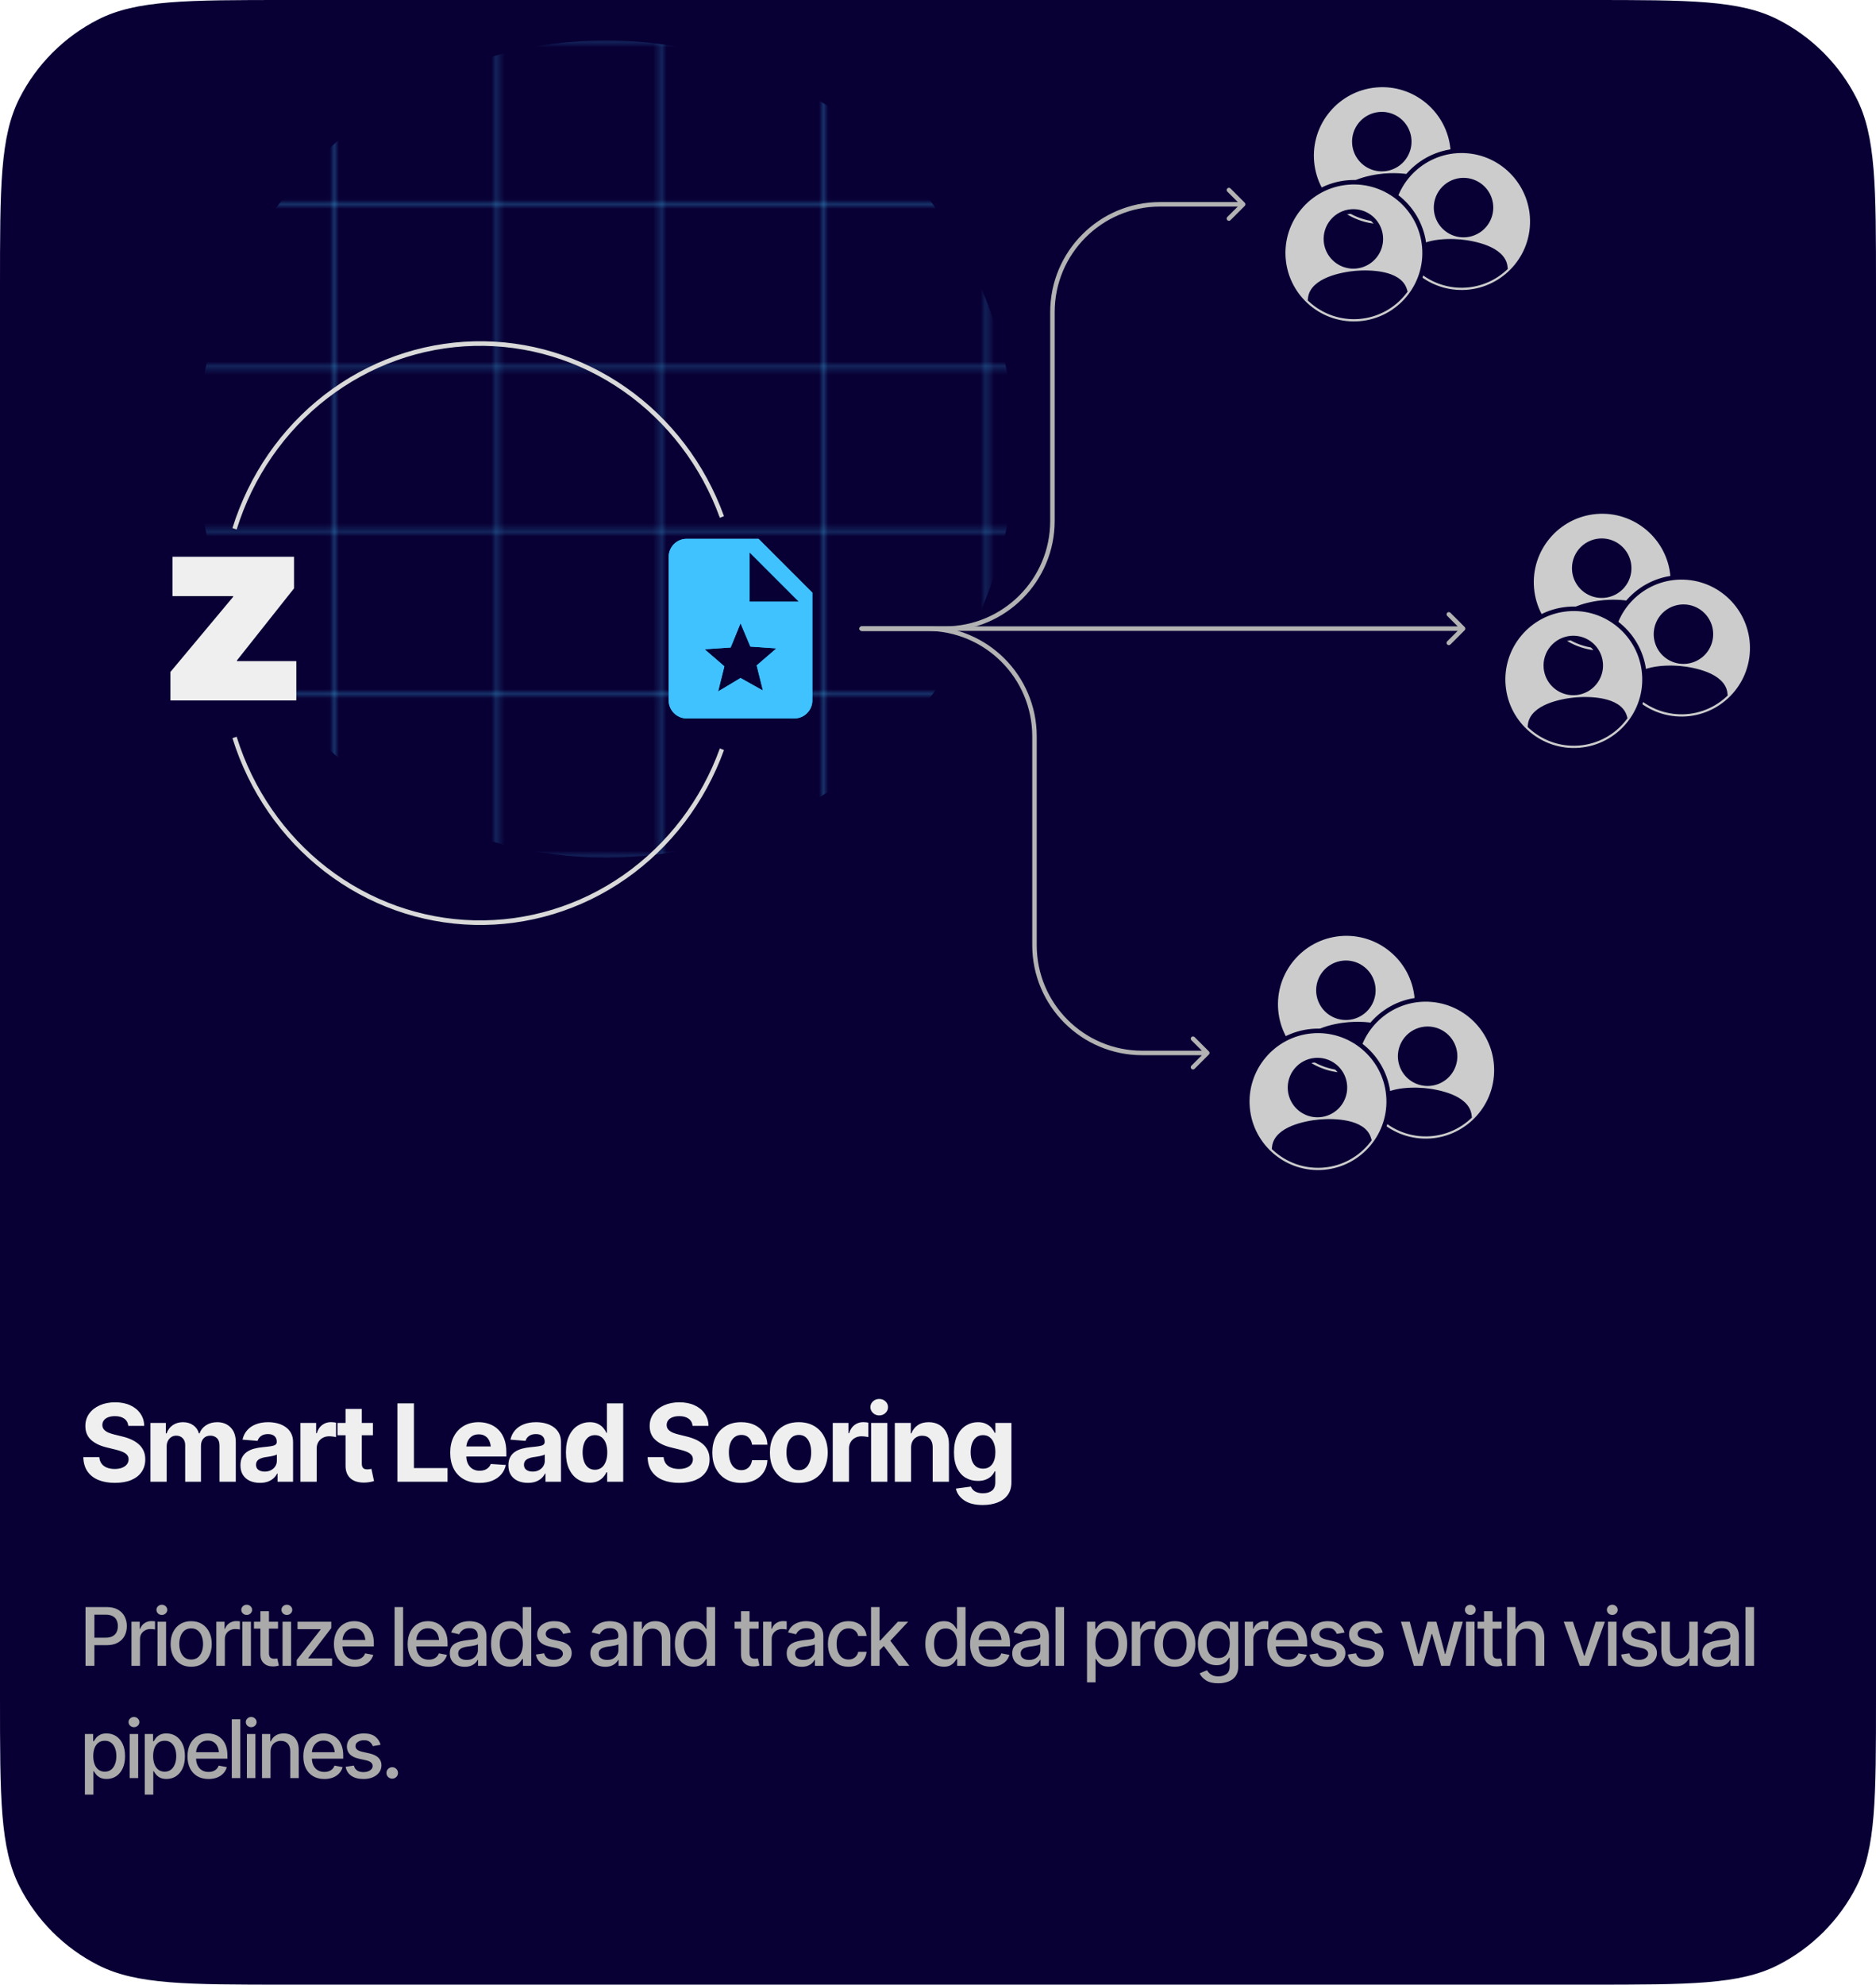 <svg width="418" height="442" viewBox="0 0 418 442" fill="none" xmlns="http://www.w3.org/2000/svg">
<g clip-path="url(#clip0_1809_1457)">
<path d="M0 64C0 41.598 0 30.397 4.36 21.84C8.195 14.314 14.314 8.195 21.84 4.36C30.397 0 41.598 0 64 0H354C376.402 0 387.603 0 396.16 4.36C403.686 8.195 409.805 14.314 413.64 21.84C418 30.397 418 41.598 418 64V378C418 400.402 418 411.603 413.64 420.16C409.805 427.686 403.686 433.805 396.16 437.64C387.603 442 376.402 442 354 442H64C41.598 442 30.397 442 21.84 437.64C14.314 433.805 8.195 427.686 4.36 420.16C0 411.603 0 400.402 0 378V64Z" fill="#080035"/>
<mask id="mask0_1809_1457" style="mask-type:alpha" maskUnits="userSpaceOnUse" x="-72" y="-101" width="402" height="402">
<path d="M1.727 -100V300" stroke="#B3B3B3" stroke-opacity="0.27"/>
<path d="M38.091 -100V300" stroke="#B3B3B3" stroke-opacity="0.27"/>
<path d="M74.454 -100V300" stroke="#B3B3B3" stroke-opacity="0.27"/>
<path d="M110.818 -100V300" stroke="#B3B3B3" stroke-opacity="0.27"/>
<path d="M147.182 -100V300" stroke="#B3B3B3" stroke-opacity="0.27"/>
<path d="M183.545 -100V300" stroke="#B3B3B3" stroke-opacity="0.27"/>
<path d="M219.909 -100V300" stroke="#B3B3B3" stroke-opacity="0.27"/>
<path d="M256.272 -100V300" stroke="#B3B3B3" stroke-opacity="0.27"/>
<path d="M292.637 -100V300" stroke="#B3B3B3" stroke-opacity="0.27"/>
<path d="M329 -100V300" stroke="#B3B3B3" stroke-opacity="0.27"/>
<path d="M-71 9.091H329" stroke="#B3B3B3" stroke-opacity="0.27"/>
<path d="M-71 45.455H329" stroke="#B3B3B3" stroke-opacity="0.27"/>
<path d="M-71 81.818H329" stroke="#B3B3B3" stroke-opacity="0.27"/>
<path d="M-71 118.182H329" stroke="#B3B3B3" stroke-opacity="0.27"/>
<path d="M-71 154.545H329" stroke="#B3B3B3" stroke-opacity="0.27"/>
<path d="M-71 190.909H329" stroke="#B3B3B3" stroke-opacity="0.27"/>
<path d="M-71 227.273H329" stroke="#B3B3B3" stroke-opacity="0.27"/>
<path d="M-71 263.636H329" stroke="#B3B3B3" stroke-opacity="0.27"/>
<path d="M-71 300H329" stroke="#B3B3B3" stroke-opacity="0.27"/>
</mask>
<g mask="url(#mask0_1809_1457)">
<g filter="url(#filter0_f_1809_1457)">
<circle cx="135" cy="100" r="91" fill="#40C2FF"/>
</g>
</g>
<path d="M25.594 330.246C24.188 330.246 22.961 330.031 21.914 329.602C20.875 329.172 20.062 328.531 19.477 327.68C18.898 326.828 18.594 325.773 18.562 324.516H22.125C22.172 325.094 22.344 325.582 22.641 325.98C22.938 326.371 23.336 326.664 23.836 326.859C24.336 327.055 24.91 327.152 25.559 327.152C26.184 327.152 26.727 327.062 27.188 326.883C27.656 326.703 28.016 326.453 28.266 326.133C28.523 325.805 28.652 325.426 28.652 324.996C28.652 324.605 28.535 324.277 28.301 324.012C28.074 323.746 27.738 323.52 27.293 323.332C26.855 323.145 26.32 322.977 25.688 322.828L23.777 322.359C22.309 322.008 21.148 321.449 20.297 320.684C19.445 319.91 19.02 318.879 19.02 317.59C19.02 316.535 19.305 315.613 19.875 314.824C20.453 314.027 21.238 313.41 22.23 312.973C23.23 312.527 24.367 312.305 25.641 312.305C26.938 312.305 28.066 312.527 29.027 312.973C29.996 313.418 30.75 314.035 31.289 314.824C31.836 315.613 32.117 316.523 32.133 317.555H28.582C28.52 316.875 28.227 316.344 27.703 315.961C27.188 315.578 26.488 315.387 25.605 315.387C25.012 315.387 24.504 315.473 24.082 315.645C23.668 315.809 23.352 316.039 23.133 316.336C22.914 316.633 22.805 316.973 22.805 317.355C22.805 317.762 22.93 318.105 23.18 318.387C23.43 318.66 23.762 318.887 24.176 319.066C24.598 319.238 25.059 319.383 25.559 319.5L27.117 319.887C27.875 320.059 28.574 320.289 29.215 320.578C29.855 320.859 30.41 321.207 30.879 321.621C31.355 322.035 31.723 322.523 31.98 323.086C32.238 323.641 32.367 324.281 32.367 325.008C32.367 326.078 32.098 327.008 31.559 327.797C31.027 328.578 30.258 329.184 29.25 329.613C28.242 330.035 27.023 330.246 25.594 330.246ZM33.516 330V316.898H36.95V319.23H37.114C37.387 318.457 37.844 317.848 38.485 317.402C39.126 316.957 39.887 316.734 40.77 316.734C41.668 316.734 42.43 316.961 43.055 317.414C43.688 317.859 44.11 318.465 44.321 319.23H44.461C44.727 318.473 45.211 317.867 45.914 317.414C46.618 316.961 47.446 316.734 48.399 316.734C49.618 316.734 50.61 317.121 51.376 317.895C52.149 318.668 52.536 319.766 52.536 321.188V330H48.903V321.914C48.903 321.18 48.708 320.633 48.317 320.273C47.934 319.914 47.454 319.734 46.876 319.734C46.219 319.734 45.704 319.945 45.329 320.367C44.961 320.781 44.778 321.328 44.778 322.008V330H41.262V321.82C41.262 321.188 41.079 320.684 40.711 320.309C40.344 319.926 39.864 319.734 39.27 319.734C38.864 319.734 38.501 319.836 38.18 320.039C37.86 320.242 37.606 320.523 37.418 320.883C37.231 321.234 37.137 321.656 37.137 322.148V330H33.516ZM57.927 330.246C57.099 330.246 56.352 330.102 55.688 329.812C55.032 329.516 54.517 329.078 54.142 328.5C53.767 327.922 53.579 327.203 53.579 326.344C53.579 325.609 53.712 325 53.977 324.516C54.243 324.023 54.606 323.625 55.067 323.32C55.528 323.016 56.052 322.785 56.638 322.629C57.224 322.473 57.845 322.363 58.501 322.301C59.259 322.23 59.868 322.16 60.329 322.09C60.79 322.02 61.126 321.914 61.337 321.773C61.556 321.625 61.665 321.414 61.665 321.141V321.082C61.665 320.543 61.493 320.125 61.149 319.828C60.813 319.531 60.337 319.383 59.72 319.383C59.071 319.383 58.552 319.527 58.161 319.816C57.778 320.098 57.524 320.457 57.399 320.895L54.036 320.625C54.208 319.828 54.544 319.141 55.044 318.562C55.544 317.977 56.188 317.527 56.977 317.215C57.774 316.895 58.696 316.734 59.743 316.734C60.47 316.734 61.165 316.82 61.829 316.992C62.493 317.164 63.083 317.43 63.599 317.789C64.122 318.141 64.536 318.598 64.841 319.16C65.145 319.723 65.298 320.391 65.298 321.164V330H61.841V328.172H61.747C61.536 328.586 61.255 328.949 60.903 329.262C60.552 329.566 60.13 329.809 59.638 329.988C59.145 330.16 58.575 330.246 57.927 330.246ZM58.97 327.738C59.501 327.738 59.97 327.633 60.376 327.422C60.79 327.203 61.11 326.914 61.337 326.555C61.571 326.188 61.688 325.777 61.688 325.324V323.93C61.579 324 61.423 324.066 61.22 324.129C61.024 324.191 60.806 324.246 60.563 324.293C60.321 324.34 60.079 324.383 59.837 324.422C59.595 324.453 59.376 324.484 59.181 324.516C58.751 324.578 58.376 324.68 58.056 324.82C57.735 324.953 57.485 325.137 57.306 325.371C57.134 325.598 57.048 325.883 57.048 326.227C57.048 326.719 57.227 327.094 57.587 327.352C57.946 327.609 58.407 327.738 58.97 327.738ZM66.939 330V316.898H70.443V319.195H70.583C70.826 318.383 71.228 317.77 71.79 317.355C72.353 316.934 72.998 316.723 73.724 316.723C73.912 316.723 74.107 316.734 74.31 316.758C74.521 316.773 74.708 316.805 74.873 316.852V320.062C74.701 320.008 74.462 319.965 74.158 319.934C73.861 319.895 73.583 319.875 73.326 319.875C72.802 319.875 72.329 319.992 71.908 320.227C71.486 320.453 71.154 320.773 70.912 321.188C70.677 321.594 70.56 322.062 70.56 322.594V330H66.939ZM83.088 316.898V319.641H75.201V316.898H83.088ZM76.994 313.781H80.615V325.969C80.615 326.406 80.713 326.73 80.908 326.941C81.103 327.145 81.416 327.246 81.846 327.246C81.986 327.246 82.142 327.234 82.314 327.211C82.486 327.188 82.635 327.16 82.76 327.129L83.334 329.848C82.936 329.965 82.549 330.051 82.174 330.105C81.807 330.16 81.443 330.188 81.084 330.188C79.779 330.188 78.771 329.863 78.061 329.215C77.35 328.559 76.994 327.637 76.994 326.449V313.781ZM88.55 330V312.539H92.229V326.953H99.718V330H88.55ZM106.82 330.258C105.476 330.258 104.316 329.984 103.339 329.438C102.363 328.891 101.613 328.113 101.089 327.105C100.574 326.09 100.316 324.891 100.316 323.508C100.316 322.164 100.574 320.984 101.089 319.969C101.613 318.953 102.347 318.16 103.292 317.59C104.245 317.02 105.363 316.734 106.644 316.734C107.511 316.734 108.32 316.875 109.07 317.156C109.82 317.43 110.476 317.844 111.038 318.398C111.601 318.945 112.038 319.637 112.351 320.473C112.663 321.301 112.82 322.273 112.82 323.391V324.375H101.757V322.137H111.062L109.374 322.723C109.374 322.059 109.273 321.48 109.07 320.988C108.867 320.496 108.562 320.117 108.156 319.852C107.757 319.578 107.261 319.441 106.667 319.441C106.074 319.441 105.57 319.578 105.156 319.852C104.749 320.125 104.437 320.496 104.218 320.965C103.999 321.434 103.89 321.973 103.89 322.582V324.164C103.89 324.875 104.015 325.484 104.265 325.992C104.515 326.492 104.863 326.879 105.308 327.152C105.761 327.418 106.281 327.551 106.867 327.551C107.273 327.551 107.64 327.492 107.968 327.375C108.296 327.258 108.577 327.086 108.812 326.859C109.054 326.633 109.234 326.359 109.351 326.039L112.702 326.262C112.538 327.066 112.195 327.77 111.671 328.371C111.156 328.965 110.488 329.43 109.667 329.766C108.847 330.094 107.898 330.258 106.82 330.258ZM117.625 330.246C116.797 330.246 116.051 330.102 115.387 329.812C114.73 329.516 114.215 329.078 113.84 328.5C113.465 327.922 113.277 327.203 113.277 326.344C113.277 325.609 113.41 325 113.676 324.516C113.941 324.023 114.305 323.625 114.765 323.32C115.226 323.016 115.75 322.785 116.336 322.629C116.922 322.473 117.543 322.363 118.199 322.301C118.957 322.23 119.566 322.16 120.027 322.09C120.488 322.02 120.824 321.914 121.035 321.773C121.254 321.625 121.363 321.414 121.363 321.141V321.082C121.363 320.543 121.191 320.125 120.848 319.828C120.512 319.531 120.035 319.383 119.418 319.383C118.769 319.383 118.25 319.527 117.859 319.816C117.476 320.098 117.223 320.457 117.098 320.895L113.734 320.625C113.906 319.828 114.242 319.141 114.742 318.562C115.242 317.977 115.887 317.527 116.676 317.215C117.473 316.895 118.394 316.734 119.441 316.734C120.168 316.734 120.863 316.82 121.527 316.992C122.191 317.164 122.781 317.43 123.297 317.789C123.82 318.141 124.234 318.598 124.539 319.16C124.844 319.723 124.996 320.391 124.996 321.164V330H121.539V328.172H121.445C121.234 328.586 120.953 328.949 120.601 329.262C120.25 329.566 119.828 329.809 119.336 329.988C118.844 330.16 118.273 330.246 117.625 330.246ZM118.668 327.738C119.199 327.738 119.668 327.633 120.074 327.422C120.488 327.203 120.808 326.914 121.035 326.555C121.269 326.188 121.387 325.777 121.387 325.324V323.93C121.277 324 121.121 324.066 120.918 324.129C120.723 324.191 120.504 324.246 120.262 324.293C120.019 324.34 119.777 324.383 119.535 324.422C119.293 324.453 119.074 324.484 118.879 324.516C118.449 324.578 118.074 324.68 117.754 324.82C117.433 324.953 117.183 325.137 117.004 325.371C116.832 325.598 116.746 325.883 116.746 326.227C116.746 326.719 116.926 327.094 117.285 327.352C117.644 327.609 118.105 327.738 118.668 327.738ZM131.418 330.211C130.418 330.211 129.516 329.953 128.711 329.438C127.907 328.922 127.27 328.164 126.801 327.164C126.332 326.156 126.098 324.926 126.098 323.473C126.098 321.973 126.34 320.723 126.825 319.723C127.309 318.723 127.953 317.977 128.758 317.484C129.563 316.984 130.442 316.734 131.395 316.734C132.129 316.734 132.743 316.859 133.235 317.109C133.727 317.352 134.125 317.656 134.43 318.023C134.735 318.391 134.965 318.754 135.121 319.113H135.227V312.539H138.86V330H135.285V327.902H135.121C134.957 328.262 134.719 328.621 134.407 328.98C134.094 329.332 133.692 329.625 133.2 329.859C132.715 330.094 132.121 330.211 131.418 330.211ZM132.555 327.328C133.141 327.328 133.637 327.168 134.043 326.848C134.457 326.52 134.77 326.066 134.981 325.488C135.2 324.91 135.309 324.234 135.309 323.461C135.309 322.68 135.203 322.004 134.993 321.434C134.782 320.855 134.469 320.41 134.055 320.098C133.641 319.777 133.141 319.617 132.555 319.617C131.961 319.617 131.461 319.781 131.055 320.109C130.649 320.438 130.34 320.891 130.129 321.469C129.918 322.039 129.813 322.703 129.813 323.461C129.813 324.219 129.918 324.891 130.129 325.477C130.34 326.055 130.649 326.508 131.055 326.836C131.469 327.164 131.969 327.328 132.555 327.328ZM151.329 330.246C149.923 330.246 148.697 330.031 147.65 329.602C146.611 329.172 145.798 328.531 145.212 327.68C144.634 326.828 144.329 325.773 144.298 324.516H147.861C147.908 325.094 148.079 325.582 148.376 325.98C148.673 326.371 149.072 326.664 149.572 326.859C150.072 327.055 150.646 327.152 151.294 327.152C151.919 327.152 152.462 327.062 152.923 326.883C153.392 326.703 153.751 326.453 154.001 326.133C154.259 325.805 154.388 325.426 154.388 324.996C154.388 324.605 154.271 324.277 154.036 324.012C153.81 323.746 153.474 323.52 153.029 323.332C152.591 323.145 152.056 322.977 151.423 322.828L149.513 322.359C148.044 322.008 146.884 321.449 146.033 320.684C145.181 319.91 144.755 318.879 144.755 317.59C144.755 316.535 145.04 315.613 145.611 314.824C146.189 314.027 146.974 313.41 147.966 312.973C148.966 312.527 150.103 312.305 151.376 312.305C152.673 312.305 153.802 312.527 154.763 312.973C155.732 313.418 156.486 314.035 157.025 314.824C157.572 315.613 157.853 316.523 157.868 317.555H154.318C154.255 316.875 153.962 316.344 153.439 315.961C152.923 315.578 152.224 315.387 151.341 315.387C150.747 315.387 150.24 315.473 149.818 315.645C149.404 315.809 149.087 316.039 148.868 316.336C148.65 316.633 148.54 316.973 148.54 317.355C148.54 317.762 148.665 318.105 148.915 318.387C149.165 318.66 149.497 318.887 149.911 319.066C150.333 319.238 150.794 319.383 151.294 319.5L152.853 319.887C153.611 320.059 154.31 320.289 154.95 320.578C155.591 320.859 156.146 321.207 156.615 321.621C157.091 322.035 157.458 322.523 157.716 323.086C157.974 323.641 158.103 324.281 158.103 325.008C158.103 326.078 157.833 327.008 157.294 327.797C156.763 328.578 155.993 329.184 154.986 329.613C153.978 330.035 152.759 330.246 151.329 330.246ZM165.146 330.258C163.81 330.258 162.662 329.973 161.701 329.402C160.74 328.824 160.002 328.031 159.486 327.023C158.97 326.008 158.713 324.836 158.713 323.508C158.713 322.164 158.97 320.984 159.486 319.969C160.01 318.953 160.752 318.16 161.713 317.59C162.674 317.02 163.818 316.734 165.146 316.734C166.287 316.734 167.283 316.941 168.135 317.355C168.994 317.77 169.674 318.352 170.174 319.102C170.674 319.852 170.947 320.734 170.994 321.75H167.572C167.51 321.312 167.377 320.93 167.174 320.602C166.97 320.273 166.701 320.02 166.365 319.84C166.029 319.66 165.638 319.57 165.193 319.57C164.631 319.57 164.138 319.723 163.717 320.027C163.303 320.324 162.978 320.766 162.744 321.352C162.517 321.93 162.404 322.633 162.404 323.461C162.404 324.289 162.517 325 162.744 325.594C162.978 326.188 163.303 326.641 163.717 326.953C164.138 327.266 164.631 327.422 165.193 327.422C165.818 327.422 166.345 327.227 166.775 326.836C167.205 326.438 167.47 325.891 167.572 325.195H170.994C170.939 326.195 170.67 327.078 170.185 327.844C169.701 328.602 169.033 329.195 168.181 329.625C167.33 330.047 166.318 330.258 165.146 330.258ZM177.979 330.258C176.658 330.258 175.514 329.977 174.545 329.414C173.584 328.844 172.842 328.055 172.319 327.047C171.803 326.031 171.545 324.852 171.545 323.508C171.545 322.148 171.803 320.965 172.319 319.957C172.842 318.941 173.584 318.152 174.545 317.59C175.514 317.02 176.658 316.734 177.979 316.734C179.307 316.734 180.451 317.02 181.412 317.59C182.381 318.152 183.123 318.941 183.639 319.957C184.162 320.965 184.424 322.148 184.424 323.508C184.424 324.852 184.162 326.031 183.639 327.047C183.123 328.055 182.381 328.844 181.412 329.414C180.451 329.977 179.307 330.258 177.979 330.258ZM178.002 327.422C178.604 327.422 179.108 327.254 179.514 326.918C179.92 326.574 180.225 326.105 180.428 325.512C180.639 324.918 180.744 324.242 180.744 323.484C180.744 322.719 180.639 322.043 180.428 321.457C180.225 320.871 179.92 320.41 179.514 320.074C179.108 319.738 178.604 319.57 178.002 319.57C177.393 319.57 176.881 319.738 176.467 320.074C176.061 320.41 175.752 320.871 175.541 321.457C175.338 322.043 175.237 322.719 175.237 323.484C175.237 324.242 175.338 324.918 175.541 325.512C175.752 326.105 176.061 326.574 176.467 326.918C176.881 327.254 177.393 327.422 178.002 327.422ZM185.55 330V316.898H189.053V319.195H189.194C189.436 318.383 189.839 317.77 190.401 317.355C190.964 316.934 191.608 316.723 192.335 316.723C192.522 316.723 192.717 316.734 192.921 316.758C193.132 316.773 193.319 316.805 193.483 316.852V320.062C193.311 320.008 193.073 319.965 192.768 319.934C192.471 319.895 192.194 319.875 191.936 319.875C191.413 319.875 190.94 319.992 190.518 320.227C190.096 320.453 189.764 320.773 189.522 321.188C189.288 321.594 189.171 322.062 189.171 322.594V330H185.55ZM194.093 330V316.898H197.714V330H194.093ZM195.898 315.223C195.359 315.223 194.898 315.043 194.515 314.684C194.132 314.324 193.941 313.891 193.941 313.383C193.941 312.875 194.132 312.445 194.515 312.094C194.898 311.734 195.359 311.555 195.898 311.555C196.445 311.555 196.909 311.734 197.292 312.094C197.675 312.445 197.866 312.875 197.866 313.383C197.866 313.891 197.675 314.324 197.292 314.684C196.909 315.043 196.445 315.223 195.898 315.223ZM203 322.43V330H199.379V316.898H202.941V319.23H203.07C203.367 318.457 203.84 317.848 204.488 317.402C205.136 316.957 205.949 316.734 206.925 316.734C207.832 316.734 208.621 316.934 209.293 317.332C209.972 317.73 210.5 318.297 210.875 319.031C211.25 319.766 211.437 320.645 211.437 321.668V330H207.816V322.312C207.816 321.516 207.609 320.891 207.195 320.438C206.781 319.977 206.211 319.746 205.484 319.746C205 319.746 204.57 319.855 204.195 320.074C203.82 320.285 203.527 320.59 203.316 320.988C203.105 321.387 203 321.867 203 322.43ZM218.961 335.18C217.195 335.18 215.813 334.828 214.813 334.125C213.813 333.43 213.203 332.562 212.985 331.523L216.336 331.078C216.438 331.344 216.598 331.59 216.817 331.816C217.035 332.043 217.328 332.223 217.695 332.355C218.063 332.496 218.512 332.566 219.043 332.566C219.832 332.566 220.485 332.375 221 331.992C221.516 331.617 221.774 330.98 221.774 330.082V327.68H221.621C221.465 328.039 221.227 328.383 220.906 328.711C220.586 329.039 220.176 329.305 219.676 329.508C219.176 329.711 218.578 329.812 217.883 329.812C216.899 329.812 216.004 329.586 215.199 329.133C214.402 328.672 213.762 327.969 213.277 327.023C212.801 326.078 212.563 324.883 212.563 323.438C212.563 321.945 212.805 320.703 213.289 319.711C213.781 318.719 214.43 317.977 215.235 317.484C216.039 316.984 216.922 316.734 217.883 316.734C218.617 316.734 219.231 316.859 219.723 317.109C220.223 317.352 220.629 317.656 220.942 318.023C221.254 318.391 221.488 318.754 221.645 319.113H221.785V316.898H225.36V330.141C225.36 331.25 225.086 332.18 224.539 332.93C223.992 333.68 223.238 334.242 222.277 334.617C221.317 334.992 220.211 335.18 218.961 335.18ZM219.031 327.082C219.906 327.082 220.582 326.758 221.059 326.109C221.543 325.461 221.785 324.562 221.785 323.414C221.785 322.648 221.676 321.984 221.457 321.422C221.246 320.852 220.938 320.41 220.531 320.098C220.125 319.777 219.625 319.617 219.031 319.617C218.438 319.617 217.934 319.781 217.52 320.109C217.113 320.43 216.805 320.875 216.594 321.445C216.383 322.016 216.277 322.672 216.277 323.414C216.277 324.164 216.383 324.816 216.594 325.371C216.805 325.918 217.113 326.34 217.52 326.637C217.934 326.934 218.438 327.082 219.031 327.082Z" fill="#EFEFEF"/>
<path d="M19.055 371V357.904H23.73C24.744 357.904 25.585 358.092 26.253 358.467C26.921 358.836 27.422 359.343 27.756 359.987C28.09 360.626 28.257 361.347 28.257 362.149C28.257 362.952 28.09 363.676 27.756 364.32C27.422 364.959 26.918 365.466 26.244 365.841C25.576 366.21 24.732 366.395 23.713 366.395H20.514V364.725H23.528C24.179 364.725 24.703 364.613 25.102 364.391C25.506 364.168 25.799 363.863 25.98 363.477C26.168 363.084 26.262 362.642 26.262 362.149C26.262 361.651 26.168 361.212 25.98 360.831C25.799 360.444 25.506 360.143 25.102 359.926C24.697 359.709 24.17 359.601 23.52 359.601H21.032V371H19.055ZM29.294 371V361.174H31.131V362.747H31.237C31.418 362.22 31.735 361.804 32.186 361.499C32.643 361.188 33.159 361.033 33.733 361.033C33.85 361.033 33.988 361.039 34.146 361.051C34.31 361.057 34.442 361.065 34.541 361.077V362.905C34.465 362.882 34.328 362.858 34.128 362.835C33.935 362.812 33.739 362.8 33.539 362.8C33.088 362.8 32.684 362.896 32.327 363.09C31.975 363.277 31.697 363.538 31.492 363.872C31.292 364.2 31.193 364.581 31.193 365.015V371H29.294ZM35.104 371V361.174H37.003V371H35.104ZM36.062 359.662C35.728 359.662 35.444 359.551 35.21 359.328C34.975 359.105 34.858 358.839 34.858 358.528C34.858 358.212 34.975 357.942 35.21 357.72C35.444 357.497 35.728 357.386 36.062 357.386C36.39 357.386 36.672 357.497 36.906 357.72C37.146 357.942 37.266 358.212 37.266 358.528C37.266 358.839 37.146 359.105 36.906 359.328C36.672 359.551 36.39 359.662 36.062 359.662ZM42.593 371.202C41.673 371.202 40.867 370.991 40.176 370.569C39.49 370.147 38.957 369.556 38.576 368.794C38.201 368.032 38.014 367.147 38.014 366.14C38.014 365.12 38.201 364.229 38.576 363.468C38.957 362.7 39.49 362.105 40.176 361.684C40.867 361.262 41.673 361.051 42.593 361.051C43.519 361.051 44.324 361.262 45.01 361.684C45.695 362.105 46.229 362.7 46.609 363.468C46.99 364.229 47.181 365.12 47.181 366.14C47.181 367.147 46.99 368.032 46.609 368.794C46.229 369.556 45.695 370.147 45.01 370.569C44.324 370.991 43.519 371.202 42.593 371.202ZM42.593 369.594C43.196 369.594 43.694 369.436 44.087 369.119C44.48 368.803 44.77 368.384 44.957 367.862C45.151 367.335 45.247 366.761 45.247 366.14C45.247 365.507 45.151 364.927 44.957 364.399C44.77 363.872 44.48 363.45 44.087 363.134C43.694 362.817 43.196 362.659 42.593 362.659C41.995 362.659 41.5 362.817 41.108 363.134C40.721 363.45 40.431 363.872 40.237 364.399C40.044 364.927 39.947 365.507 39.947 366.14C39.947 366.761 40.044 367.335 40.237 367.862C40.431 368.384 40.721 368.803 41.108 369.119C41.5 369.436 41.995 369.594 42.593 369.594ZM48.201 371V361.174H50.038V362.747H50.143C50.325 362.22 50.641 361.804 51.092 361.499C51.549 361.188 52.065 361.033 52.639 361.033C52.756 361.033 52.894 361.039 53.052 361.051C53.216 361.057 53.348 361.065 53.448 361.077V362.905C53.371 362.882 53.234 362.858 53.035 362.835C52.841 362.812 52.645 362.8 52.446 362.8C51.995 362.8 51.59 362.896 51.233 363.09C50.881 363.277 50.603 363.538 50.398 363.872C50.199 364.2 50.099 364.581 50.099 365.015V371H48.201ZM54.011 371V361.174H55.909V371H54.011ZM54.969 359.662C54.635 359.662 54.35 359.551 54.116 359.328C53.882 359.105 53.764 358.839 53.764 358.528C53.764 358.212 53.882 357.942 54.116 357.72C54.35 357.497 54.635 357.386 54.969 357.386C55.297 357.386 55.578 357.497 55.812 357.72C56.053 357.942 56.173 358.212 56.173 358.528C56.173 358.839 56.053 359.105 55.812 359.328C55.578 359.551 55.297 359.662 54.969 359.662ZM61.947 361.174V362.712H56.586V361.174H61.947ZM58.019 358.836H59.926V368.117C59.926 368.568 60.02 368.899 60.207 369.11C60.395 369.315 60.696 369.418 61.112 369.418C61.212 369.418 61.318 369.412 61.429 369.4C61.546 369.389 61.663 369.371 61.78 369.348L62.141 370.93C61.947 370.994 61.736 371.044 61.508 371.079C61.279 371.114 61.051 371.132 60.822 371.132C59.973 371.132 59.293 370.895 58.783 370.42C58.274 369.939 58.019 369.301 58.019 368.504V358.836ZM62.959 371V361.174H64.857V371H62.959ZM63.916 359.662C63.583 359.662 63.298 359.551 63.064 359.328C62.83 359.105 62.712 358.839 62.712 358.528C62.712 358.212 62.83 357.942 63.064 357.72C63.298 357.497 63.583 357.386 63.916 357.386C64.245 357.386 64.526 357.497 64.76 357.72C65.001 357.942 65.121 358.212 65.121 358.528C65.121 358.839 65.001 359.105 64.76 359.328C64.526 359.551 64.245 359.662 63.916 359.662ZM66.114 371V369.699L71.431 362.932V362.835H66.29V361.174H73.813V362.58L68.698 369.242V369.339H73.989V371H66.114ZM79.087 371.202C78.126 371.202 77.294 370.994 76.591 370.578C75.888 370.162 75.346 369.576 74.965 368.82C74.59 368.059 74.403 367.171 74.403 366.157C74.403 365.149 74.587 364.262 74.956 363.494C75.331 362.727 75.856 362.129 76.529 361.701C77.209 361.268 78.006 361.051 78.92 361.051C79.477 361.051 80.016 361.142 80.537 361.323C81.059 361.505 81.528 361.792 81.944 362.185C82.36 362.577 82.688 363.087 82.928 363.714C83.174 364.341 83.297 365.097 83.297 365.981V366.667H75.484V365.234H82.313L81.425 365.709C81.425 365.105 81.331 364.572 81.144 364.109C80.956 363.646 80.675 363.286 80.3 363.028C79.931 362.765 79.471 362.633 78.92 362.633C78.369 362.633 77.898 362.765 77.505 363.028C77.118 363.292 76.823 363.641 76.617 364.074C76.412 364.508 76.31 364.982 76.31 365.498V366.474C76.31 367.147 76.427 367.719 76.661 368.188C76.896 368.656 77.221 369.014 77.637 369.26C78.059 369.506 78.548 369.629 79.105 369.629C79.468 369.629 79.796 369.576 80.089 369.471C80.388 369.365 80.646 369.207 80.862 368.996C81.079 368.785 81.243 368.524 81.355 368.214L83.165 368.557C83.019 369.084 82.761 369.547 82.392 369.945C82.023 370.344 81.557 370.654 80.994 370.877C80.438 371.094 79.802 371.202 79.087 371.202ZM89.819 357.904V371H87.921V357.904H89.819ZM95.515 371.202C94.554 371.202 93.722 370.994 93.019 370.578C92.316 370.162 91.774 369.576 91.393 368.82C91.018 368.059 90.83 367.171 90.83 366.157C90.83 365.149 91.015 364.262 91.384 363.494C91.759 362.727 92.284 362.129 92.957 361.701C93.637 361.268 94.434 361.051 95.348 361.051C95.905 361.051 96.444 361.142 96.965 361.323C97.487 361.505 97.955 361.792 98.371 362.185C98.787 362.577 99.115 363.087 99.356 363.714C99.602 364.341 99.725 365.097 99.725 365.981V366.667H91.911V365.234H98.74L97.853 365.709C97.853 365.105 97.759 364.572 97.572 364.109C97.384 363.646 97.103 363.286 96.728 363.028C96.359 362.765 95.899 362.633 95.348 362.633C94.797 362.633 94.326 362.765 93.933 363.028C93.546 363.292 93.25 363.641 93.045 364.074C92.84 364.508 92.738 364.982 92.738 365.498V366.474C92.738 367.147 92.855 367.719 93.089 368.188C93.324 368.656 93.649 369.014 94.065 369.26C94.487 369.506 94.976 369.629 95.532 369.629C95.896 369.629 96.224 369.576 96.517 369.471C96.816 369.365 97.074 369.207 97.29 368.996C97.507 368.785 97.671 368.524 97.782 368.214L99.593 368.557C99.447 369.084 99.189 369.547 98.82 369.945C98.451 370.344 97.985 370.654 97.422 370.877C96.865 371.094 96.23 371.202 95.515 371.202ZM103.549 371.211C102.927 371.211 102.365 371.097 101.861 370.868C101.357 370.634 100.959 370.294 100.666 369.849C100.373 369.403 100.226 368.861 100.226 368.223C100.226 367.666 100.332 367.212 100.543 366.86C100.759 366.503 101.049 366.219 101.413 366.008C101.776 365.797 102.18 365.639 102.626 365.533C103.071 365.428 103.528 365.346 103.997 365.287C104.589 365.223 105.066 365.167 105.429 365.12C105.793 365.073 106.056 365 106.22 364.9C106.39 364.795 106.475 364.628 106.475 364.399V364.355C106.475 363.799 106.317 363.368 106.001 363.063C105.69 362.759 105.227 362.606 104.612 362.606C103.973 362.606 103.466 362.747 103.091 363.028C102.722 363.304 102.467 363.617 102.327 363.969L100.525 363.556C100.742 362.958 101.055 362.478 101.466 362.114C101.882 361.745 102.356 361.476 102.889 361.306C103.428 361.136 103.991 361.051 104.577 361.051C104.969 361.051 105.385 361.098 105.825 361.191C106.264 361.279 106.677 361.446 107.064 361.692C107.457 361.933 107.776 362.278 108.022 362.729C108.268 363.181 108.391 363.764 108.391 364.479V371H106.519V369.655H106.449C106.332 369.896 106.147 370.136 105.895 370.376C105.649 370.616 105.333 370.815 104.946 370.974C104.559 371.132 104.093 371.211 103.549 371.211ZM103.962 369.682C104.495 369.682 104.949 369.579 105.324 369.374C105.699 369.163 105.986 368.888 106.185 368.548C106.384 368.208 106.484 367.848 106.484 367.467V366.192C106.414 366.257 106.282 366.318 106.089 366.377C105.895 366.436 105.675 366.485 105.429 366.526C105.183 366.567 104.943 366.605 104.709 366.641C104.474 366.67 104.278 366.693 104.12 366.711C103.751 366.764 103.414 366.846 103.109 366.957C102.804 367.062 102.558 367.221 102.371 367.432C102.189 367.637 102.098 367.909 102.098 368.249C102.098 368.724 102.274 369.081 102.626 369.321C102.977 369.562 103.423 369.682 103.962 369.682ZM113.524 371.193C112.728 371.193 112.019 370.991 111.397 370.587C110.776 370.177 110.29 369.594 109.939 368.838C109.587 368.076 109.411 367.168 109.411 366.113C109.411 365.047 109.59 364.136 109.947 363.38C110.305 362.624 110.794 362.047 111.415 361.648C112.036 361.25 112.739 361.051 113.524 361.051C114.14 361.051 114.632 361.153 115.001 361.358C115.376 361.558 115.666 361.792 115.871 362.062C116.082 362.331 116.243 362.568 116.355 362.773H116.469V357.904H118.367V371H116.513V369.471H116.355C116.243 369.676 116.079 369.913 115.862 370.183C115.646 370.452 115.35 370.689 114.975 370.895C114.606 371.094 114.122 371.193 113.524 371.193ZM113.938 369.567C114.488 369.567 114.954 369.421 115.335 369.128C115.716 368.835 116.003 368.428 116.196 367.906C116.396 367.385 116.495 366.781 116.495 366.096C116.495 365.41 116.398 364.812 116.205 364.303C116.012 363.787 115.725 363.389 115.344 363.107C114.963 362.82 114.494 362.677 113.938 362.677C113.363 362.677 112.886 362.826 112.505 363.125C112.124 363.424 111.837 363.831 111.644 364.347C111.45 364.862 111.354 365.445 111.354 366.096C111.354 366.752 111.45 367.344 111.644 367.871C111.837 368.393 112.124 368.806 112.505 369.11C112.892 369.415 113.369 369.567 113.938 369.567ZM127.192 363.582L125.46 363.881C125.349 363.553 125.141 363.251 124.836 362.976C124.537 362.7 124.089 362.562 123.492 362.562C122.953 362.562 122.501 362.686 122.138 362.932C121.781 363.172 121.602 363.479 121.602 363.854C121.602 364.183 121.722 364.449 121.962 364.654C122.208 364.859 122.598 365.023 123.131 365.146L124.704 365.498C125.601 365.703 126.272 366.025 126.717 366.465C127.162 366.904 127.385 367.467 127.385 368.152C127.385 368.744 127.215 369.271 126.875 369.734C126.536 370.191 126.064 370.552 125.46 370.815C124.857 371.073 124.16 371.202 123.369 371.202C122.267 371.202 121.371 370.965 120.679 370.49C119.988 370.016 119.563 369.348 119.405 368.486L121.242 368.205C121.359 368.686 121.596 369.049 121.954 369.295C122.317 369.541 122.786 369.664 123.36 369.664C123.981 369.664 124.479 369.532 124.854 369.269C125.235 369.005 125.425 368.686 125.425 368.311C125.425 367.689 124.962 367.271 124.037 367.054L122.375 366.685C121.455 366.474 120.776 366.143 120.336 365.691C119.903 365.234 119.686 364.66 119.686 363.969C119.686 363.389 119.847 362.879 120.169 362.439C120.497 362 120.946 361.66 121.514 361.42C122.088 361.174 122.742 361.051 123.474 361.051C124.54 361.051 125.375 361.282 125.979 361.745C126.588 362.208 126.993 362.82 127.192 363.582ZM134.857 371.211C134.235 371.211 133.673 371.097 133.169 370.868C132.665 370.634 132.267 370.294 131.974 369.849C131.681 369.403 131.534 368.861 131.534 368.223C131.534 367.666 131.64 367.212 131.851 366.86C132.067 366.503 132.358 366.219 132.721 366.008C133.084 365.797 133.488 365.639 133.934 365.533C134.379 365.428 134.836 365.346 135.305 365.287C135.897 365.223 136.374 365.167 136.737 365.12C137.101 365.073 137.364 365 137.528 364.9C137.698 364.795 137.783 364.628 137.783 364.399V364.355C137.783 363.799 137.625 363.368 137.309 363.063C136.998 362.759 136.535 362.606 135.92 362.606C135.281 362.606 134.775 362.747 134.4 363.028C134.03 363.304 133.776 363.617 133.635 363.969L131.833 363.556C132.05 362.958 132.363 362.478 132.774 362.114C133.19 361.745 133.664 361.476 134.197 361.306C134.736 361.136 135.299 361.051 135.885 361.051C136.277 361.051 136.693 361.098 137.133 361.191C137.572 361.279 137.985 361.446 138.372 361.692C138.765 361.933 139.084 362.278 139.33 362.729C139.576 363.181 139.699 363.764 139.699 364.479V371H137.827V369.655H137.757C137.64 369.896 137.455 370.136 137.203 370.376C136.957 370.616 136.641 370.815 136.254 370.974C135.867 371.132 135.401 371.211 134.857 371.211ZM135.27 369.682C135.803 369.682 136.257 369.579 136.632 369.374C137.007 369.163 137.294 368.888 137.493 368.548C137.692 368.208 137.792 367.848 137.792 367.467V366.192C137.722 366.257 137.59 366.318 137.397 366.377C137.203 366.436 136.984 366.485 136.737 366.526C136.491 366.567 136.251 366.605 136.017 366.641C135.782 366.67 135.586 366.693 135.428 366.711C135.059 366.764 134.722 366.846 134.417 366.957C134.112 367.062 133.866 367.221 133.679 367.432C133.497 367.637 133.406 367.909 133.406 368.249C133.406 368.724 133.582 369.081 133.934 369.321C134.285 369.562 134.731 369.682 135.27 369.682ZM143.075 365.173V371H141.176V361.174H143.022V362.791H143.154C143.376 362.258 143.725 361.836 144.2 361.525C144.674 361.209 145.284 361.051 146.028 361.051C146.696 361.051 147.279 361.191 147.777 361.473C148.281 361.748 148.67 362.161 148.946 362.712C149.227 363.263 149.368 363.945 149.368 364.76V371H147.469V364.988C147.469 364.279 147.282 363.723 146.907 363.318C146.532 362.908 146.022 362.703 145.377 362.703C144.938 362.703 144.542 362.803 144.191 363.002C143.845 363.195 143.573 363.474 143.374 363.837C143.174 364.2 143.075 364.646 143.075 365.173ZM154.492 371.193C153.695 371.193 152.986 370.991 152.365 370.587C151.744 370.177 151.258 369.594 150.906 368.838C150.555 368.076 150.379 367.168 150.379 366.113C150.379 365.047 150.557 364.136 150.915 363.38C151.272 362.624 151.762 362.047 152.383 361.648C153.004 361.25 153.707 361.051 154.492 361.051C155.107 361.051 155.599 361.153 155.969 361.358C156.344 361.558 156.634 361.792 156.839 362.062C157.05 362.331 157.211 362.568 157.322 362.773H157.436V357.904H159.335V371H157.48V369.471H157.322C157.211 369.676 157.047 369.913 156.83 370.183C156.613 370.452 156.317 370.689 155.942 370.895C155.573 371.094 155.09 371.193 154.492 371.193ZM154.905 369.567C155.456 369.567 155.922 369.421 156.303 369.128C156.683 368.835 156.971 368.428 157.164 367.906C157.363 367.385 157.463 366.781 157.463 366.096C157.463 365.41 157.366 364.812 157.173 364.303C156.979 363.787 156.692 363.389 156.311 363.107C155.931 362.82 155.462 362.677 154.905 362.677C154.331 362.677 153.853 362.826 153.473 363.125C153.092 363.424 152.805 363.831 152.611 364.347C152.418 364.862 152.321 365.445 152.321 366.096C152.321 366.752 152.418 367.344 152.611 367.871C152.805 368.393 153.092 368.806 153.473 369.11C153.859 369.415 154.337 369.567 154.905 369.567ZM169.03 361.174V362.712H163.669V361.174H169.03ZM165.101 358.836H167.008V368.117C167.008 368.568 167.102 368.899 167.29 369.11C167.477 369.315 167.779 369.418 168.195 369.418C168.294 369.418 168.4 369.412 168.511 369.4C168.628 369.389 168.746 369.371 168.863 369.348L169.223 370.93C169.03 370.994 168.819 371.044 168.59 371.079C168.362 371.114 168.133 371.132 167.905 371.132C167.055 371.132 166.376 370.895 165.866 370.42C165.356 369.939 165.101 369.301 165.101 368.504V358.836ZM170.041 371V361.174H171.878V362.747H171.983C172.165 362.22 172.481 361.804 172.933 361.499C173.39 361.188 173.905 361.033 174.479 361.033C174.597 361.033 174.734 361.039 174.893 361.051C175.057 361.057 175.188 361.065 175.288 361.077V362.905C175.212 362.882 175.074 362.858 174.875 362.835C174.682 362.812 174.485 362.8 174.286 362.8C173.835 362.8 173.431 362.896 173.073 363.09C172.722 363.277 172.443 363.538 172.238 363.872C172.039 364.2 171.939 364.581 171.939 365.015V371H170.041ZM178.611 371.211C177.99 371.211 177.427 371.097 176.923 370.868C176.419 370.634 176.021 370.294 175.728 369.849C175.435 369.403 175.288 368.861 175.288 368.223C175.288 367.666 175.394 367.212 175.605 366.86C175.822 366.503 176.112 366.219 176.475 366.008C176.838 365.797 177.242 365.639 177.688 365.533C178.133 365.428 178.59 365.346 179.059 365.287C179.651 365.223 180.128 365.167 180.491 365.12C180.855 365.073 181.118 365 181.283 364.9C181.452 364.795 181.537 364.628 181.537 364.399V364.355C181.537 363.799 181.379 363.368 181.063 363.063C180.752 362.759 180.289 362.606 179.674 362.606C179.035 362.606 178.529 362.747 178.154 363.028C177.784 363.304 177.53 363.617 177.389 363.969L175.587 363.556C175.804 362.958 176.117 362.478 176.528 362.114C176.944 361.745 177.418 361.476 177.951 361.306C178.491 361.136 179.053 361.051 179.639 361.051C180.032 361.051 180.448 361.098 180.887 361.191C181.326 361.279 181.74 361.446 182.126 361.692C182.519 361.933 182.838 362.278 183.084 362.729C183.33 363.181 183.453 363.764 183.453 364.479V371H181.581V369.655H181.511C181.394 369.896 181.209 370.136 180.957 370.376C180.711 370.616 180.395 370.815 180.008 370.974C179.621 371.132 179.156 371.211 178.611 371.211ZM179.024 369.682C179.557 369.682 180.011 369.579 180.386 369.374C180.761 369.163 181.048 368.888 181.247 368.548C181.447 368.208 181.546 367.848 181.546 367.467V366.192C181.476 366.257 181.344 366.318 181.151 366.377C180.957 366.436 180.738 366.485 180.491 366.526C180.245 366.567 180.005 366.605 179.771 366.641C179.536 366.67 179.34 366.693 179.182 366.711C178.813 366.764 178.476 366.846 178.171 366.957C177.866 367.062 177.62 367.221 177.433 367.432C177.251 367.637 177.16 367.909 177.16 368.249C177.16 368.724 177.336 369.081 177.688 369.321C178.039 369.562 178.485 369.682 179.024 369.682ZM189.052 371.202C188.109 371.202 187.295 370.985 186.609 370.552C185.923 370.118 185.396 369.521 185.027 368.759C184.658 367.997 184.473 367.124 184.473 366.14C184.473 365.138 184.661 364.256 185.036 363.494C185.417 362.727 185.947 362.129 186.627 361.701C187.312 361.268 188.115 361.051 189.035 361.051C189.785 361.051 190.45 361.188 191.03 361.464C191.616 361.733 192.088 362.117 192.445 362.615C192.808 363.113 193.022 363.693 193.087 364.355H191.223C191.159 364.045 191.033 363.761 190.845 363.503C190.664 363.245 190.423 363.04 190.125 362.888C189.826 362.735 189.471 362.659 189.061 362.659C188.528 362.659 188.062 362.8 187.664 363.081C187.271 363.356 186.964 363.752 186.741 364.268C186.518 364.783 186.407 365.393 186.407 366.096C186.407 366.805 186.515 367.423 186.732 367.95C186.949 368.478 187.256 368.885 187.655 369.172C188.059 369.453 188.528 369.594 189.061 369.594C189.612 369.594 190.081 369.441 190.467 369.137C190.86 368.832 191.112 368.416 191.223 367.889H193.087C193.022 368.527 192.817 369.096 192.471 369.594C192.126 370.092 191.663 370.484 191.083 370.771C190.503 371.059 189.826 371.202 189.052 371.202ZM195.838 367.669L195.812 365.34H196.154L200.065 361.174H202.351L197.895 365.92H197.578L195.838 367.669ZM194.08 371V357.904H195.979V371H194.08ZM200.268 371L196.752 366.342L198.07 364.997L202.623 371H200.268ZM210.288 371.193C209.491 371.193 208.782 370.991 208.161 370.587C207.54 370.177 207.053 369.594 206.702 368.838C206.35 368.076 206.175 367.168 206.175 366.113C206.175 365.047 206.353 364.136 206.711 363.38C207.068 362.624 207.557 362.047 208.178 361.648C208.8 361.25 209.503 361.051 210.288 361.051C210.903 361.051 211.395 361.153 211.764 361.358C212.139 361.558 212.429 361.792 212.634 362.062C212.845 362.331 213.007 362.568 213.118 362.773H213.232V357.904H215.131V371H213.276V369.471H213.118C213.007 369.676 212.842 369.913 212.626 370.183C212.409 370.452 212.113 370.689 211.738 370.895C211.369 371.094 210.885 371.193 210.288 371.193ZM210.701 369.567C211.252 369.567 211.717 369.421 212.098 369.128C212.479 368.835 212.766 368.428 212.96 367.906C213.159 367.385 213.259 366.781 213.259 366.096C213.259 365.41 213.162 364.812 212.968 364.303C212.775 363.787 212.488 363.389 212.107 363.107C211.726 362.82 211.258 362.677 210.701 362.677C210.127 362.677 209.649 362.826 209.268 363.125C208.887 363.424 208.6 363.831 208.407 364.347C208.214 364.862 208.117 365.445 208.117 366.096C208.117 366.752 208.214 367.344 208.407 367.871C208.6 368.393 208.887 368.806 209.268 369.11C209.655 369.415 210.133 369.567 210.701 369.567ZM220.835 371.202C219.874 371.202 219.042 370.994 218.339 370.578C217.636 370.162 217.094 369.576 216.713 368.82C216.338 368.059 216.15 367.171 216.15 366.157C216.15 365.149 216.335 364.262 216.704 363.494C217.079 362.727 217.604 362.129 218.277 361.701C218.957 361.268 219.754 361.051 220.668 361.051C221.225 361.051 221.764 361.142 222.285 361.323C222.807 361.505 223.275 361.792 223.691 362.185C224.107 362.577 224.436 363.087 224.676 363.714C224.922 364.341 225.045 365.097 225.045 365.981V366.667H217.232V365.234H224.061L223.173 365.709C223.173 365.105 223.079 364.572 222.892 364.109C222.704 363.646 222.423 363.286 222.048 363.028C221.679 362.765 221.219 362.633 220.668 362.633C220.117 362.633 219.646 362.765 219.253 363.028C218.866 363.292 218.57 363.641 218.365 364.074C218.16 364.508 218.058 364.982 218.058 365.498V366.474C218.058 367.147 218.175 367.719 218.409 368.188C218.644 368.656 218.969 369.014 219.385 369.26C219.807 369.506 220.296 369.629 220.853 369.629C221.216 369.629 221.544 369.576 221.837 369.471C222.136 369.365 222.394 369.207 222.61 368.996C222.827 368.785 222.991 368.524 223.103 368.214L224.913 368.557C224.767 369.084 224.509 369.547 224.14 369.945C223.771 370.344 223.305 370.654 222.742 370.877C222.186 371.094 221.55 371.202 220.835 371.202ZM228.869 371.211C228.247 371.211 227.685 371.097 227.181 370.868C226.677 370.634 226.279 370.294 225.986 369.849C225.693 369.403 225.546 368.861 225.546 368.223C225.546 367.666 225.652 367.212 225.863 366.86C226.08 366.503 226.37 366.219 226.733 366.008C227.096 365.797 227.5 365.639 227.946 365.533C228.391 365.428 228.848 365.346 229.317 365.287C229.909 365.223 230.386 365.167 230.749 365.12C231.113 365.073 231.376 365 231.54 364.9C231.71 364.795 231.795 364.628 231.795 364.399V364.355C231.795 363.799 231.637 363.368 231.321 363.063C231.01 362.759 230.547 362.606 229.932 362.606C229.293 362.606 228.787 362.747 228.412 363.028C228.042 363.304 227.788 363.617 227.647 363.969L225.845 363.556C226.062 362.958 226.375 362.478 226.786 362.114C227.202 361.745 227.676 361.476 228.209 361.306C228.748 361.136 229.311 361.051 229.897 361.051C230.289 361.051 230.706 361.098 231.145 361.191C231.584 361.279 231.997 361.446 232.384 361.692C232.777 361.933 233.096 362.278 233.342 362.729C233.588 363.181 233.711 363.764 233.711 364.479V371H231.839V369.655H231.769C231.652 369.896 231.467 370.136 231.215 370.376C230.969 370.616 230.653 370.815 230.266 370.974C229.879 371.132 229.414 371.211 228.869 371.211ZM229.282 369.682C229.815 369.682 230.269 369.579 230.644 369.374C231.019 369.163 231.306 368.888 231.505 368.548C231.705 368.208 231.804 367.848 231.804 367.467V366.192C231.734 366.257 231.602 366.318 231.409 366.377C231.215 366.436 230.996 366.485 230.749 366.526C230.503 366.567 230.263 366.605 230.029 366.641C229.794 366.67 229.598 366.693 229.44 366.711C229.071 366.764 228.734 366.846 228.429 366.957C228.124 367.062 227.878 367.221 227.691 367.432C227.509 367.637 227.418 367.909 227.418 368.249C227.418 368.724 227.594 369.081 227.946 369.321C228.297 369.562 228.743 369.682 229.282 369.682ZM237.087 357.904V371H235.188V357.904H237.087ZM242.203 374.674V361.174H244.048V362.773H244.207C244.324 362.568 244.485 362.331 244.69 362.062C244.901 361.792 245.194 361.558 245.569 361.358C245.944 361.153 246.433 361.051 247.037 361.051C247.828 361.051 248.531 361.25 249.146 361.648C249.767 362.047 250.256 362.624 250.614 363.38C250.971 364.136 251.15 365.047 251.15 366.113C251.15 367.168 250.974 368.076 250.623 368.838C250.271 369.594 249.785 370.177 249.164 370.587C248.548 370.991 247.842 371.193 247.045 371.193C246.454 371.193 245.967 371.094 245.586 370.895C245.211 370.689 244.916 370.452 244.699 370.183C244.488 369.913 244.324 369.676 244.207 369.471H244.101V374.674H242.203ZM246.632 369.567C247.201 369.567 247.675 369.415 248.056 369.11C248.437 368.806 248.724 368.393 248.917 367.871C249.117 367.344 249.216 366.752 249.216 366.096C249.216 365.445 249.12 364.862 248.926 364.347C248.733 363.831 248.446 363.424 248.065 363.125C247.684 362.826 247.207 362.677 246.632 362.677C246.076 362.677 245.607 362.82 245.226 363.107C244.845 363.389 244.555 363.787 244.356 364.303C244.163 364.812 244.066 365.41 244.066 366.096C244.066 366.781 244.166 367.385 244.365 367.906C244.564 368.428 244.854 368.835 245.235 369.128C245.622 369.421 246.087 369.567 246.632 369.567ZM252.179 371V361.174H254.016V362.747H254.121C254.303 362.22 254.619 361.804 255.07 361.499C255.527 361.188 256.043 361.033 256.617 361.033C256.734 361.033 256.872 361.039 257.03 361.051C257.194 361.057 257.326 361.065 257.426 361.077V362.905C257.349 362.882 257.212 362.858 257.013 362.835C256.819 362.812 256.623 362.8 256.424 362.8C255.973 362.8 255.568 362.896 255.211 363.09C254.859 363.277 254.581 363.538 254.376 363.872C254.177 364.2 254.077 364.581 254.077 365.015V371H252.179ZM261.759 371.202C260.839 371.202 260.033 370.991 259.342 370.569C258.656 370.147 258.123 369.556 257.742 368.794C257.367 368.032 257.18 367.147 257.18 366.14C257.18 365.12 257.367 364.229 257.742 363.468C258.123 362.7 258.656 362.105 259.342 361.684C260.033 361.262 260.839 361.051 261.759 361.051C262.685 361.051 263.49 361.262 264.176 361.684C264.862 362.105 265.395 362.7 265.776 363.468C266.156 364.229 266.347 365.12 266.347 366.14C266.347 367.147 266.156 368.032 265.776 368.794C265.395 369.556 264.862 370.147 264.176 370.569C263.49 370.991 262.685 371.202 261.759 371.202ZM261.759 369.594C262.363 369.594 262.861 369.436 263.253 369.119C263.646 368.803 263.936 368.384 264.123 367.862C264.317 367.335 264.413 366.761 264.413 366.14C264.413 365.507 264.317 364.927 264.123 364.399C263.936 363.872 263.646 363.45 263.253 363.134C262.861 362.817 262.363 362.659 261.759 362.659C261.161 362.659 260.666 362.817 260.274 363.134C259.887 363.45 259.597 363.872 259.404 364.399C259.21 364.927 259.114 365.507 259.114 366.14C259.114 366.761 259.21 367.335 259.404 367.862C259.597 368.384 259.887 368.803 260.274 369.119C260.666 369.436 261.161 369.594 261.759 369.594ZM271.462 374.885C270.291 374.885 269.368 374.665 268.694 374.226C268.02 373.786 267.554 373.265 267.296 372.661L268.931 371.984C269.048 372.172 269.204 372.371 269.397 372.582C269.596 372.793 269.863 372.972 270.197 373.118C270.531 373.265 270.962 373.338 271.489 373.338C272.21 373.338 272.807 373.162 273.282 372.811C273.756 372.465 273.994 371.908 273.994 371.141V369.216H273.862C273.756 369.421 273.595 369.652 273.379 369.91C273.162 370.162 272.866 370.382 272.491 370.569C272.116 370.757 271.627 370.851 271.023 370.851C270.25 370.851 269.552 370.669 268.931 370.306C268.316 369.937 267.824 369.397 267.455 368.688C267.091 367.974 266.91 367.095 266.91 366.052C266.91 365.009 267.088 364.115 267.446 363.371C267.809 362.621 268.301 362.047 268.922 361.648C269.544 361.25 270.25 361.051 271.041 361.051C271.65 361.051 272.142 361.153 272.517 361.358C272.898 361.558 273.194 361.792 273.405 362.062C273.616 362.331 273.78 362.568 273.897 362.773H274.038V361.174H275.892V371.22C275.892 372.063 275.696 372.755 275.303 373.294C274.917 373.833 274.389 374.231 273.721 374.489C273.053 374.753 272.3 374.885 271.462 374.885ZM271.445 369.26C272.271 369.26 272.904 368.976 273.343 368.407C273.789 367.833 274.011 367.039 274.011 366.025C274.011 365.363 273.915 364.783 273.721 364.285C273.528 363.781 273.241 363.389 272.86 363.107C272.479 362.82 272.007 362.677 271.445 362.677C270.871 362.677 270.39 362.826 270.004 363.125C269.623 363.418 269.336 363.819 269.142 364.329C268.949 364.833 268.852 365.398 268.852 366.025C268.852 366.664 268.949 367.229 269.142 367.722C269.336 368.208 269.626 368.586 270.012 368.855C270.405 369.125 270.882 369.26 271.445 369.26ZM277.36 371V361.174H279.197V362.747H279.303C279.484 362.22 279.801 361.804 280.252 361.499C280.709 361.188 281.225 361.033 281.799 361.033C281.916 361.033 282.054 361.039 282.212 361.051C282.376 361.057 282.508 361.065 282.607 361.077V362.905C282.531 362.882 282.394 362.858 282.194 362.835C282.001 362.812 281.805 362.8 281.605 362.8C281.154 362.8 280.75 362.896 280.393 363.09C280.041 363.277 279.763 363.538 279.558 363.872C279.358 364.2 279.259 364.581 279.259 365.015V371H277.36ZM287.046 371.202C286.085 371.202 285.253 370.994 284.55 370.578C283.847 370.162 283.305 369.576 282.924 368.82C282.549 368.059 282.362 367.171 282.362 366.157C282.362 365.149 282.546 364.262 282.915 363.494C283.29 362.727 283.815 362.129 284.489 361.701C285.168 361.268 285.965 361.051 286.879 361.051C287.436 361.051 287.975 361.142 288.496 361.323C289.018 361.505 289.487 361.792 289.903 362.185C290.319 362.577 290.647 363.087 290.887 363.714C291.133 364.341 291.256 365.097 291.256 365.981V366.667H283.443V365.234H290.272L289.384 365.709C289.384 365.105 289.29 364.572 289.103 364.109C288.915 363.646 288.634 363.286 288.259 363.028C287.89 362.765 287.43 362.633 286.879 362.633C286.328 362.633 285.857 362.765 285.464 363.028C285.077 363.292 284.782 363.641 284.576 364.074C284.371 364.508 284.269 364.982 284.269 365.498V366.474C284.269 367.147 284.386 367.719 284.62 368.188C284.855 368.656 285.18 369.014 285.596 369.26C286.018 369.506 286.507 369.629 287.064 369.629C287.427 369.629 287.755 369.576 288.048 369.471C288.347 369.365 288.605 369.207 288.822 368.996C289.038 368.785 289.202 368.524 289.314 368.214L291.124 368.557C290.978 369.084 290.72 369.547 290.351 369.945C289.982 370.344 289.516 370.654 288.953 370.877C288.397 371.094 287.761 371.202 287.046 371.202ZM299.58 363.582L297.848 363.881C297.737 363.553 297.529 363.251 297.224 362.976C296.925 362.7 296.477 362.562 295.88 362.562C295.341 362.562 294.889 362.686 294.526 362.932C294.169 363.172 293.99 363.479 293.99 363.854C293.99 364.183 294.11 364.449 294.35 364.654C294.596 364.859 294.986 365.023 295.519 365.146L297.092 365.498C297.989 365.703 298.66 366.025 299.105 366.465C299.55 366.904 299.773 367.467 299.773 368.152C299.773 368.744 299.603 369.271 299.263 369.734C298.924 370.191 298.452 370.552 297.848 370.815C297.245 371.073 296.548 371.202 295.757 371.202C294.655 371.202 293.758 370.965 293.067 370.49C292.376 370.016 291.951 369.348 291.793 368.486L293.63 368.205C293.747 368.686 293.984 369.049 294.341 369.295C294.705 369.541 295.174 369.664 295.748 369.664C296.369 369.664 296.867 369.532 297.242 369.269C297.623 369.005 297.813 368.686 297.813 368.311C297.813 367.689 297.35 367.271 296.424 367.054L294.763 366.685C293.843 366.474 293.164 366.143 292.724 365.691C292.291 365.234 292.074 364.66 292.074 363.969C292.074 363.389 292.235 362.879 292.557 362.439C292.885 362 293.334 361.66 293.902 361.42C294.476 361.174 295.13 361.051 295.862 361.051C296.928 361.051 297.763 361.282 298.367 361.745C298.976 362.208 299.381 362.82 299.58 363.582ZM308.097 363.582L306.365 363.881C306.254 363.553 306.046 363.251 305.741 362.976C305.442 362.7 304.994 362.562 304.397 362.562C303.857 362.562 303.406 362.686 303.043 362.932C302.686 363.172 302.507 363.479 302.507 363.854C302.507 364.183 302.627 364.449 302.867 364.654C303.113 364.859 303.503 365.023 304.036 365.146L305.609 365.498C306.506 365.703 307.177 366.025 307.622 366.465C308.067 366.904 308.29 367.467 308.29 368.152C308.29 368.744 308.12 369.271 307.78 369.734C307.44 370.191 306.969 370.552 306.365 370.815C305.762 371.073 305.064 371.202 304.273 371.202C303.172 371.202 302.275 370.965 301.584 370.49C300.893 370.016 300.468 369.348 300.31 368.486L302.147 368.205C302.264 368.686 302.501 369.049 302.858 369.295C303.222 369.541 303.69 369.664 304.265 369.664C304.886 369.664 305.384 369.532 305.759 369.269C306.14 369.005 306.33 368.686 306.33 368.311C306.33 367.689 305.867 367.271 304.941 367.054L303.28 366.685C302.36 366.474 301.681 366.143 301.241 365.691C300.808 365.234 300.591 364.66 300.591 363.969C300.591 363.389 300.752 362.879 301.074 362.439C301.402 362 301.851 361.66 302.419 361.42C302.993 361.174 303.647 361.051 304.379 361.051C305.445 361.051 306.28 361.282 306.884 361.745C307.493 362.208 307.897 362.82 308.097 363.582ZM315.032 371L312.149 361.174H314.118L316.043 368.39H316.148L318.073 361.174H320.051L321.958 368.363H322.054L323.97 361.174H325.939L323.056 371H321.114L319.11 363.916H318.978L316.974 371H315.032ZM326.651 371V361.174H328.55V371H326.651ZM327.609 359.662C327.276 359.662 326.991 359.551 326.757 359.328C326.523 359.105 326.405 358.839 326.405 358.528C326.405 358.212 326.523 357.942 326.757 357.72C326.991 357.497 327.276 357.386 327.609 357.386C327.938 357.386 328.219 357.497 328.453 357.72C328.693 357.942 328.814 358.212 328.814 358.528C328.814 358.839 328.693 359.105 328.453 359.328C328.219 359.551 327.938 359.662 327.609 359.662ZM334.588 361.174V362.712H329.227V361.174H334.588ZM330.66 358.836H332.567V368.117C332.567 368.568 332.661 368.899 332.848 369.11C333.036 369.315 333.337 369.418 333.753 369.418C333.853 369.418 333.958 369.412 334.07 369.4C334.187 369.389 334.304 369.371 334.421 369.348L334.782 370.93C334.588 370.994 334.377 371.044 334.149 371.079C333.92 371.114 333.692 371.132 333.463 371.132C332.614 371.132 331.934 370.895 331.424 370.42C330.915 369.939 330.66 369.301 330.66 368.504V358.836ZM337.709 365.173V371H335.81V357.904H337.682V362.791H337.814C338.043 362.258 338.391 361.836 338.86 361.525C339.335 361.209 339.953 361.051 340.715 361.051C341.389 361.051 341.977 361.188 342.481 361.464C342.985 361.739 343.378 362.152 343.659 362.703C343.946 363.254 344.09 363.939 344.09 364.76V371H342.174V364.988C342.174 364.262 341.986 363.699 341.611 363.301C341.242 362.902 340.726 362.703 340.064 362.703C339.607 362.703 339.203 362.803 338.851 363.002C338.5 363.195 338.222 363.474 338.016 363.837C337.811 364.2 337.709 364.646 337.709 365.173ZM357.59 361.174L354.04 371H351.983L348.423 361.174H350.471L352.967 368.75H353.073L355.551 361.174H357.59ZM358.285 371V361.174H360.184V371H358.285ZM359.243 359.662C358.909 359.662 358.625 359.551 358.391 359.328C358.156 359.105 358.039 358.839 358.039 358.528C358.039 358.212 358.156 357.942 358.391 357.72C358.625 357.497 358.909 357.386 359.243 357.386C359.571 357.386 359.852 357.497 360.087 357.72C360.327 357.942 360.447 358.212 360.447 358.528C360.447 358.839 360.327 359.105 360.087 359.328C359.852 359.551 359.571 359.662 359.243 359.662ZM368.999 363.582L367.268 363.881C367.157 363.553 366.949 363.251 366.644 362.976C366.345 362.7 365.897 362.562 365.299 362.562C364.76 362.562 364.309 362.686 363.946 362.932C363.588 363.172 363.409 363.479 363.409 363.854C363.409 364.183 363.53 364.449 363.77 364.654C364.016 364.859 364.406 365.023 364.939 365.146L366.512 365.498C367.408 365.703 368.079 366.025 368.525 366.465C368.97 366.904 369.193 367.467 369.193 368.152C369.193 368.744 369.023 369.271 368.683 369.734C368.343 370.191 367.871 370.552 367.268 370.815C366.664 371.073 365.967 371.202 365.176 371.202C364.074 371.202 363.178 370.965 362.487 370.49C361.795 370.016 361.37 369.348 361.212 368.486L363.049 368.205C363.166 368.686 363.404 369.049 363.761 369.295C364.124 369.541 364.593 369.664 365.167 369.664C365.788 369.664 366.286 369.532 366.661 369.269C367.042 369.005 367.233 368.686 367.233 368.311C367.233 367.689 366.77 367.271 365.844 367.054L364.183 366.685C363.263 366.474 362.583 366.143 362.144 365.691C361.71 365.234 361.493 364.66 361.493 363.969C361.493 363.389 361.655 362.879 361.977 362.439C362.305 362 362.753 361.66 363.322 361.42C363.896 361.174 364.549 361.051 365.282 361.051C366.348 361.051 367.183 361.282 367.786 361.745C368.396 362.208 368.8 362.82 368.999 363.582ZM376.391 366.939V361.174H378.29V371H376.426V369.295H376.321C376.087 369.816 375.723 370.253 375.231 370.604C374.739 370.956 374.124 371.129 373.385 371.123C372.753 371.123 372.193 370.985 371.707 370.71C371.226 370.435 370.848 370.021 370.573 369.471C370.303 368.92 370.169 368.237 370.169 367.423V361.174H372.067V367.203C372.067 367.865 372.255 368.396 372.63 368.794C373.005 369.192 373.488 369.389 374.08 369.383C374.437 369.383 374.792 369.295 375.143 369.119C375.501 368.943 375.797 368.674 376.031 368.311C376.271 367.947 376.391 367.49 376.391 366.939ZM382.605 371.211C381.984 371.211 381.422 371.097 380.918 370.868C380.414 370.634 380.016 370.294 379.723 369.849C379.43 369.403 379.283 368.861 379.283 368.223C379.283 367.666 379.389 367.212 379.6 366.86C379.816 366.503 380.106 366.219 380.47 366.008C380.833 365.797 381.237 365.639 381.683 365.533C382.128 365.428 382.585 365.346 383.054 365.287C383.646 365.223 384.123 365.167 384.486 365.12C384.85 365.073 385.113 365 385.277 364.9C385.447 364.795 385.532 364.628 385.532 364.399V364.355C385.532 363.799 385.374 363.368 385.058 363.063C384.747 362.759 384.284 362.606 383.669 362.606C383.03 362.606 382.523 362.747 382.148 363.028C381.779 363.304 381.524 363.617 381.384 363.969L379.582 363.556C379.799 362.958 380.112 362.478 380.522 362.114C380.938 361.745 381.413 361.476 381.946 361.306C382.485 361.136 383.048 361.051 383.634 361.051C384.026 361.051 384.442 361.098 384.882 361.191C385.321 361.279 385.734 361.446 386.121 361.692C386.514 361.933 386.833 362.278 387.079 362.729C387.325 363.181 387.448 363.764 387.448 364.479V371H385.576V369.655H385.506C385.389 369.896 385.204 370.136 384.952 370.376C384.706 370.616 384.39 370.815 384.003 370.974C383.616 371.132 383.15 371.211 382.605 371.211ZM383.019 369.682C383.552 369.682 384.006 369.579 384.381 369.374C384.756 369.163 385.043 368.888 385.242 368.548C385.441 368.208 385.541 367.848 385.541 367.467V366.192C385.471 366.257 385.339 366.318 385.146 366.377C384.952 366.436 384.732 366.485 384.486 366.526C384.24 366.567 384 366.605 383.766 366.641C383.531 366.67 383.335 366.693 383.177 366.711C382.808 366.764 382.471 366.846 382.166 366.957C381.861 367.062 381.615 367.221 381.428 367.432C381.246 367.637 381.155 367.909 381.155 368.249C381.155 368.724 381.331 369.081 381.683 369.321C382.034 369.562 382.479 369.682 383.019 369.682ZM390.824 357.904V371H388.925V357.904H390.824ZM18.914 399.674V386.174H20.76V387.773H20.918C21.035 387.568 21.196 387.331 21.401 387.062C21.612 386.792 21.905 386.558 22.28 386.358C22.655 386.153 23.145 386.051 23.748 386.051C24.539 386.051 25.242 386.25 25.857 386.648C26.479 387.047 26.968 387.624 27.325 388.38C27.683 389.136 27.861 390.047 27.861 391.113C27.861 392.168 27.686 393.076 27.334 393.838C26.982 394.594 26.496 395.177 25.875 395.587C25.26 395.991 24.554 396.193 23.757 396.193C23.165 396.193 22.679 396.094 22.298 395.895C21.923 395.689 21.627 395.452 21.41 395.183C21.199 394.913 21.035 394.676 20.918 394.471H20.812V399.674H18.914ZM23.344 394.567C23.912 394.567 24.387 394.415 24.768 394.11C25.148 393.806 25.436 393.393 25.629 392.871C25.828 392.344 25.928 391.752 25.928 391.096C25.928 390.445 25.831 389.862 25.638 389.347C25.444 388.831 25.157 388.424 24.776 388.125C24.395 387.826 23.918 387.677 23.344 387.677C22.787 387.677 22.318 387.82 21.938 388.107C21.557 388.389 21.267 388.787 21.067 389.303C20.874 389.812 20.777 390.41 20.777 391.096C20.777 391.781 20.877 392.385 21.076 392.906C21.275 393.428 21.565 393.835 21.946 394.128C22.333 394.421 22.799 394.567 23.344 394.567ZM28.89 396V386.174H30.788V396H28.89ZM29.848 384.662C29.514 384.662 29.23 384.551 28.995 384.328C28.761 384.105 28.644 383.839 28.644 383.528C28.644 383.212 28.761 382.942 28.995 382.72C29.23 382.497 29.514 382.386 29.848 382.386C30.176 382.386 30.457 382.497 30.692 382.72C30.932 382.942 31.052 383.212 31.052 383.528C31.052 383.839 30.932 384.105 30.692 384.328C30.457 384.551 30.176 384.662 29.848 384.662ZM32.257 399.674V386.174H34.102V387.773H34.261C34.378 387.568 34.539 387.331 34.744 387.062C34.955 386.792 35.248 386.558 35.623 386.358C35.998 386.153 36.487 386.051 37.09 386.051C37.882 386.051 38.585 386.25 39.2 386.648C39.821 387.047 40.31 387.624 40.668 388.38C41.025 389.136 41.204 390.047 41.204 391.113C41.204 392.168 41.028 393.076 40.676 393.838C40.325 394.594 39.839 395.177 39.218 395.587C38.602 395.991 37.896 396.193 37.099 396.193C36.508 396.193 36.021 396.094 35.64 395.895C35.265 395.689 34.969 395.452 34.753 395.183C34.542 394.913 34.378 394.676 34.261 394.471H34.155V399.674H32.257ZM36.686 394.567C37.255 394.567 37.729 394.415 38.11 394.11C38.491 393.806 38.778 393.393 38.971 392.871C39.171 392.344 39.27 391.752 39.27 391.096C39.27 390.445 39.174 389.862 38.98 389.347C38.787 388.831 38.5 388.424 38.119 388.125C37.738 387.826 37.261 387.677 36.686 387.677C36.13 387.677 35.661 387.82 35.28 388.107C34.899 388.389 34.609 388.787 34.41 389.303C34.217 389.812 34.12 390.41 34.12 391.096C34.12 391.781 34.219 392.385 34.419 392.906C34.618 393.428 34.908 393.835 35.289 394.128C35.675 394.421 36.141 394.567 36.686 394.567ZM46.46 396.202C45.499 396.202 44.667 395.994 43.964 395.578C43.261 395.162 42.719 394.576 42.338 393.82C41.963 393.059 41.776 392.171 41.776 391.157C41.776 390.149 41.96 389.262 42.329 388.494C42.704 387.727 43.229 387.129 43.902 386.701C44.582 386.268 45.379 386.051 46.293 386.051C46.85 386.051 47.389 386.142 47.91 386.323C48.432 386.505 48.901 386.792 49.316 387.185C49.733 387.577 50.061 388.087 50.301 388.714C50.547 389.341 50.67 390.097 50.67 390.981V391.667H42.856V390.234H49.686L48.798 390.709C48.798 390.105 48.704 389.572 48.517 389.109C48.329 388.646 48.048 388.286 47.673 388.028C47.304 387.765 46.844 387.633 46.293 387.633C45.742 387.633 45.271 387.765 44.878 388.028C44.491 388.292 44.195 388.641 43.99 389.074C43.785 389.508 43.683 389.982 43.683 390.498V391.474C43.683 392.147 43.8 392.719 44.034 393.188C44.269 393.656 44.594 394.014 45.01 394.26C45.432 394.506 45.921 394.629 46.478 394.629C46.841 394.629 47.169 394.576 47.462 394.471C47.761 394.365 48.019 394.207 48.235 393.996C48.452 393.785 48.616 393.524 48.728 393.214L50.538 393.557C50.392 394.084 50.134 394.547 49.765 394.945C49.396 395.344 48.93 395.654 48.367 395.877C47.811 396.094 47.175 396.202 46.46 396.202ZM53.544 382.904V396H51.646V382.904H53.544ZM55.013 396V386.174H56.911V396H55.013ZM55.971 384.662C55.636 384.662 55.352 384.551 55.118 384.328C54.884 384.105 54.766 383.839 54.766 383.528C54.766 383.212 54.884 382.942 55.118 382.72C55.352 382.497 55.636 382.386 55.971 382.386C56.299 382.386 56.58 382.497 56.814 382.72C57.054 382.942 57.175 383.212 57.175 383.528C57.175 383.839 57.054 384.105 56.814 384.328C56.58 384.551 56.299 384.662 55.971 384.662ZM60.278 390.173V396H58.379V386.174H60.225V387.791H60.357C60.579 387.258 60.928 386.836 61.403 386.525C61.877 386.209 62.486 386.051 63.231 386.051C63.899 386.051 64.482 386.191 64.98 386.473C65.484 386.748 65.873 387.161 66.149 387.712C66.43 388.263 66.57 388.945 66.57 389.76V396H64.672V389.988C64.672 389.279 64.484 388.723 64.109 388.318C63.734 387.908 63.225 387.703 62.58 387.703C62.141 387.703 61.745 387.803 61.394 388.002C61.048 388.195 60.776 388.474 60.576 388.837C60.377 389.2 60.278 389.646 60.278 390.173ZM72.266 396.202C71.305 396.202 70.473 395.994 69.77 395.578C69.067 395.162 68.525 394.576 68.144 393.82C67.769 393.059 67.582 392.171 67.582 391.157C67.582 390.149 67.766 389.262 68.135 388.494C68.51 387.727 69.035 387.129 69.709 386.701C70.388 386.268 71.185 386.051 72.099 386.051C72.656 386.051 73.195 386.142 73.716 386.323C74.238 386.505 74.707 386.792 75.123 387.185C75.539 387.577 75.867 388.087 76.107 388.714C76.353 389.341 76.476 390.097 76.476 390.981V391.667H68.663V390.234H75.492L74.604 390.709C74.604 390.105 74.51 389.572 74.323 389.109C74.135 388.646 73.854 388.286 73.479 388.028C73.11 387.765 72.65 387.633 72.099 387.633C71.548 387.633 71.077 387.765 70.684 388.028C70.297 388.292 70.001 388.641 69.796 389.074C69.591 389.508 69.489 389.982 69.489 390.498V391.474C69.489 392.147 69.606 392.719 69.84 393.188C70.075 393.656 70.4 394.014 70.816 394.26C71.238 394.506 71.727 394.629 72.284 394.629C72.647 394.629 72.975 394.576 73.268 394.471C73.567 394.365 73.825 394.207 74.041 393.996C74.258 393.785 74.422 393.524 74.534 393.214L76.344 393.557C76.198 394.084 75.94 394.547 75.571 394.945C75.202 395.344 74.736 395.654 74.173 395.877C73.617 396.094 72.981 396.202 72.266 396.202ZM84.8 388.582L83.068 388.881C82.957 388.553 82.749 388.251 82.444 387.976C82.145 387.7 81.697 387.562 81.1 387.562C80.56 387.562 80.109 387.686 79.746 387.932C79.389 388.172 79.21 388.479 79.21 388.854C79.21 389.183 79.33 389.449 79.57 389.654C79.816 389.859 80.206 390.023 80.739 390.146L82.312 390.498C83.209 390.703 83.88 391.025 84.325 391.465C84.77 391.904 84.993 392.467 84.993 393.152C84.993 393.744 84.823 394.271 84.483 394.734C84.143 395.191 83.672 395.552 83.068 395.815C82.465 396.073 81.767 396.202 80.976 396.202C79.875 396.202 78.978 395.965 78.287 395.49C77.596 395.016 77.171 394.348 77.013 393.486L78.85 393.205C78.967 393.686 79.204 394.049 79.561 394.295C79.925 394.541 80.393 394.664 80.968 394.664C81.589 394.664 82.087 394.532 82.462 394.269C82.843 394.005 83.033 393.686 83.033 393.311C83.033 392.689 82.57 392.271 81.644 392.054L79.983 391.685C79.063 391.474 78.384 391.143 77.944 390.691C77.511 390.234 77.294 389.66 77.294 388.969C77.294 388.389 77.455 387.879 77.777 387.439C78.105 387 78.554 386.66 79.122 386.42C79.696 386.174 80.35 386.051 81.082 386.051C82.148 386.051 82.983 386.282 83.587 386.745C84.196 387.208 84.6 387.82 84.8 388.582ZM87.393 396.123C87.035 396.123 86.731 396 86.479 395.754C86.233 395.508 86.11 395.206 86.11 394.849C86.11 394.491 86.233 394.189 86.479 393.943C86.731 393.697 87.035 393.574 87.393 393.574C87.75 393.574 88.052 393.697 88.298 393.943C88.55 394.189 88.676 394.491 88.676 394.849C88.676 395.206 88.55 395.508 88.298 395.754C88.052 396 87.75 396.123 87.393 396.123Z" fill="#AAAAAA"/>
<path d="M306.627 18.977C315.278 18.22 322.933 24.643 323.69 33.294C324.447 41.945 318.024 49.6 309.373 50.357C300.722 51.114 293.067 44.691 292.31 36.04C291.553 27.389 297.976 19.734 306.627 18.977ZM308.392 39.15C306.771 39.292 304.391 39.691 302.353 40.527C300.352 41.349 298.481 42.679 298.262 44.788L298.236 45.039L298.422 45.209C299.784 46.45 301.374 47.414 303.102 48.048L303.45 48.17C305.195 48.759 307.038 49.004 308.875 48.89L309.242 48.863C311.2 48.692 313.102 48.117 314.827 47.174C316.552 46.231 318.062 44.941 319.263 43.385L319.417 43.185L319.347 42.942C318.765 40.904 316.691 39.919 314.578 39.458C312.426 38.988 310.013 39.008 308.392 39.15ZM307.349 25.439C305.731 25.58 304.235 26.359 303.191 27.603C302.147 28.848 301.64 30.456 301.782 32.074C301.881 33.206 302.292 34.285 302.968 35.194L303.106 35.374C303.817 36.26 304.76 36.929 305.827 37.31L306.042 37.382C307.125 37.724 308.28 37.757 309.378 37.48L309.598 37.42C310.688 37.102 311.667 36.488 312.427 35.648L312.575 35.477C313.305 34.608 313.778 33.553 313.943 32.432L313.971 32.208C314.095 31.078 313.902 29.939 313.417 28.915L313.317 28.712C312.792 27.705 311.998 26.865 311.026 26.284L310.83 26.17C309.768 25.588 308.556 25.333 307.349 25.439Z" fill="#CCCCCC" stroke="#080035"/>
<path d="M327.04 33.644C335.691 34.401 342.114 42.056 341.357 50.707C340.601 59.358 332.946 65.781 324.295 65.024C315.644 64.267 309.22 56.612 309.977 47.961C310.734 39.31 318.389 32.887 327.04 33.644ZM325.275 53.817C323.654 53.675 321.241 53.655 319.089 54.125C316.976 54.586 314.902 55.571 314.32 57.61L314.251 57.853L314.405 58.053C315.53 59.512 316.928 60.737 318.52 61.661L318.841 61.841C320.458 62.725 322.23 63.286 324.059 63.493L324.425 63.53C326.384 63.702 328.357 63.466 330.219 62.837C332.081 62.208 333.793 61.199 335.245 59.875L335.432 59.705L335.405 59.454C335.186 57.345 333.315 56.015 331.314 55.194C329.276 54.358 326.896 53.959 325.275 53.817ZM326.629 40.133C325.011 39.991 323.403 40.498 322.158 41.542C320.914 42.587 320.135 44.083 319.994 45.701C319.895 46.832 320.113 47.967 320.62 48.98L320.725 49.181C321.272 50.177 322.083 50.999 323.068 51.559L323.267 51.668C324.275 52.192 325.407 52.426 326.536 52.344L326.763 52.323C327.892 52.199 328.962 51.764 329.856 51.069L330.033 50.927C330.902 50.197 331.551 49.24 331.908 48.166L331.975 47.949C332.293 46.858 332.301 45.703 332.001 44.61L331.937 44.393C331.596 43.31 330.96 42.345 330.103 41.603L329.93 41.458C328.985 40.7 327.836 40.239 326.629 40.133Z" fill="#CCCCCC" stroke="#080035"/>
<path d="M300.294 40.644C308.945 39.887 316.6 46.31 317.357 54.961C318.114 63.612 311.691 71.267 303.04 72.024C294.389 72.781 286.734 66.358 285.977 57.707C285.22 49.056 291.643 41.401 300.294 40.644ZM302.059 60.817C300.438 60.959 298.058 61.358 296.02 62.194C294.019 63.016 292.148 64.346 291.929 66.455L291.903 66.706L292.089 66.876C293.451 68.117 295.041 69.081 296.769 69.715L297.117 69.837C298.862 70.426 300.705 70.671 302.542 70.557L302.909 70.53C304.867 70.359 306.769 69.784 308.494 68.841C310.219 67.898 311.729 66.608 312.93 65.052L313.084 64.852L313.014 64.609C312.432 62.571 310.358 61.586 308.245 61.125C306.093 60.655 303.68 60.675 302.059 60.817ZM301.016 47.106C299.398 47.247 297.902 48.026 296.858 49.27C295.814 50.515 295.307 52.123 295.449 53.741C295.548 54.873 295.959 55.952 296.635 56.861L296.773 57.041C297.484 57.927 298.427 58.596 299.494 58.977L299.709 59.049C300.792 59.391 301.947 59.424 303.045 59.147L303.265 59.087C304.355 58.769 305.334 58.155 306.094 57.315L306.242 57.144C306.972 56.275 307.445 55.22 307.61 54.099L307.638 53.874C307.762 52.745 307.569 51.606 307.084 50.582L306.984 50.379C306.459 49.372 305.665 48.532 304.693 47.95L304.497 47.837C303.435 47.255 302.223 47 301.016 47.106Z" fill="#CCCCCC" stroke="#080035"/>
<path d="M355.627 113.977C364.278 113.22 371.933 119.643 372.69 128.294C373.447 136.945 367.024 144.6 358.373 145.357C349.722 146.114 342.067 139.691 341.31 131.04C340.553 122.389 346.976 114.734 355.627 113.977ZM357.392 134.15C355.771 134.292 353.391 134.691 351.353 135.527C349.352 136.349 347.481 137.679 347.262 139.788L347.236 140.039L347.422 140.209C348.784 141.45 350.374 142.414 352.102 143.048L352.45 143.17C354.195 143.759 356.038 144.004 357.875 143.89L358.242 143.863C360.2 143.692 362.102 143.117 363.827 142.174C365.552 141.231 367.062 139.941 368.263 138.385L368.417 138.185L368.347 137.942C367.765 135.903 365.691 134.919 363.578 134.458C361.426 133.988 359.013 134.008 357.392 134.15ZM356.349 120.439C354.731 120.58 353.235 121.359 352.191 122.603C351.147 123.848 350.64 125.456 350.782 127.074C350.881 128.206 351.292 129.285 351.968 130.194L352.106 130.375C352.817 131.26 353.76 131.93 354.827 132.31L355.042 132.382C356.125 132.724 357.28 132.757 358.378 132.48L358.598 132.42C359.688 132.102 360.667 131.488 361.427 130.648L361.575 130.477C362.305 129.608 362.778 128.553 362.943 127.433L362.971 127.208C363.095 126.079 362.902 124.939 362.417 123.915L362.317 123.712C361.792 122.705 360.998 121.865 360.026 121.284L359.83 121.17C358.768 120.588 357.556 120.333 356.349 120.439Z" fill="#CCCCCC" stroke="#080035"/>
<path d="M376.04 128.644C384.691 129.401 391.114 137.056 390.357 145.707C389.601 154.358 381.946 160.781 373.295 160.024C364.644 159.267 358.22 151.612 358.977 142.961C359.734 134.31 367.389 127.887 376.04 128.644ZM374.275 148.817C372.654 148.675 370.241 148.655 368.089 149.125C365.976 149.586 363.902 150.571 363.32 152.61L363.251 152.853L363.405 153.053C364.53 154.512 365.928 155.737 367.52 156.661L367.841 156.841C369.458 157.725 371.23 158.286 373.059 158.493L373.425 158.53C375.384 158.702 377.357 158.466 379.219 157.837C381.081 157.208 382.793 156.199 384.245 154.875L384.432 154.705L384.405 154.454C384.186 152.345 382.315 151.015 380.314 150.194C378.276 149.358 375.896 148.959 374.275 148.817ZM375.629 135.133C374.011 134.991 372.403 135.498 371.158 136.543C369.914 137.587 369.135 139.082 368.994 140.701C368.895 141.832 369.113 142.967 369.62 143.98L369.725 144.181C370.272 145.177 371.083 146 372.068 146.559L372.267 146.668C373.275 147.192 374.407 147.426 375.536 147.344L375.763 147.323C376.892 147.199 377.962 146.765 378.856 146.069L379.033 145.927C379.902 145.197 380.551 144.24 380.908 143.166L380.975 142.949C381.293 141.858 381.301 140.702 381.001 139.61L380.937 139.393C380.596 138.31 379.96 137.345 379.103 136.603L378.93 136.458C377.985 135.7 376.836 135.238 375.629 135.133Z" fill="#CCCCCC" stroke="#080035"/>
<path d="M349.294 135.644C357.945 134.887 365.6 141.31 366.357 149.961C367.114 158.612 360.691 166.267 352.04 167.024C343.389 167.781 335.734 161.358 334.977 152.707C334.22 144.056 340.643 136.401 349.294 135.644ZM351.059 155.817C349.438 155.959 347.058 156.358 345.02 157.194C343.019 158.015 341.148 159.346 340.929 161.455L340.903 161.706L341.089 161.876C342.451 163.117 344.041 164.081 345.769 164.715L346.117 164.837C347.862 165.426 349.705 165.671 351.542 165.557L351.909 165.53C353.867 165.359 355.769 164.784 357.494 163.841C359.219 162.898 360.729 161.608 361.93 160.052L362.084 159.852L362.014 159.609C361.432 157.57 359.358 156.586 357.245 156.125C355.093 155.655 352.68 155.675 351.059 155.817ZM350.016 142.106C348.398 142.247 346.902 143.026 345.858 144.27C344.814 145.515 344.307 147.123 344.449 148.741C344.548 149.873 344.959 150.952 345.635 151.861L345.773 152.042C346.484 152.927 347.427 153.597 348.494 153.977L348.709 154.049C349.792 154.391 350.947 154.424 352.045 154.147L352.265 154.087C353.355 153.769 354.334 153.155 355.094 152.315L355.242 152.144C355.972 151.275 356.445 150.22 356.61 149.1L356.638 148.875C356.762 147.746 356.569 146.606 356.084 145.582L355.984 145.379C355.459 144.372 354.665 143.532 353.693 142.95L353.497 142.837C352.435 142.255 351.223 142 350.016 142.106Z" fill="#CCCCCC" stroke="#080035"/>
<path d="M298.627 207.977C307.278 207.22 314.933 213.643 315.69 222.294C316.447 230.945 310.024 238.6 301.373 239.357C292.722 240.114 285.067 233.691 284.31 225.04C283.553 216.389 289.976 208.734 298.627 207.977ZM300.392 228.15C298.771 228.292 296.391 228.691 294.353 229.527C292.352 230.349 290.481 231.679 290.262 233.788L290.236 234.039L290.422 234.209C291.784 235.45 293.374 236.414 295.102 237.048L295.45 237.17C297.195 237.759 299.038 238.004 300.875 237.89L301.242 237.863C303.2 237.692 305.102 237.117 306.827 236.174C308.552 235.231 310.062 233.941 311.263 232.385L311.417 232.185L311.347 231.942C310.765 229.903 308.691 228.919 306.578 228.458C304.426 227.988 302.013 228.008 300.392 228.15ZM299.349 214.439C297.731 214.58 296.235 215.359 295.191 216.603C294.147 217.848 293.64 219.456 293.782 221.074C293.881 222.206 294.292 223.285 294.968 224.194L295.106 224.375C295.817 225.26 296.76 225.93 297.827 226.31L298.042 226.382C299.125 226.724 300.28 226.757 301.378 226.48L301.598 226.42C302.688 226.102 303.667 225.488 304.427 224.648L304.575 224.477C305.305 223.608 305.778 222.553 305.943 221.433L305.971 221.208C306.095 220.079 305.902 218.939 305.417 217.915L305.317 217.712C304.792 216.705 303.998 215.865 303.026 215.284L302.83 215.17C301.768 214.588 300.556 214.333 299.349 214.439Z" fill="#CCCCCC" stroke="#080035"/>
<path d="M319.04 222.644C327.691 223.401 334.114 231.056 333.357 239.707C332.601 248.358 324.946 254.781 316.295 254.024C307.644 253.267 301.22 245.612 301.977 236.961C302.734 228.31 310.389 221.887 319.04 222.644ZM317.275 242.817C315.654 242.675 313.241 242.655 311.089 243.125C308.976 243.586 306.902 244.571 306.32 246.61L306.251 246.853L306.405 247.053C307.53 248.512 308.928 249.737 310.52 250.661L310.841 250.841C312.458 251.725 314.23 252.286 316.059 252.493L316.425 252.53C318.384 252.702 320.357 252.466 322.219 251.837C324.081 251.208 325.793 250.199 327.245 248.875L327.432 248.705L327.405 248.454C327.186 246.345 325.315 245.015 323.314 244.194C321.276 243.358 318.896 242.959 317.275 242.817ZM318.629 229.133C317.011 228.991 315.403 229.498 314.158 230.543C312.914 231.587 312.135 233.082 311.994 234.701C311.895 235.832 312.113 236.967 312.62 237.98L312.725 238.181C313.272 239.177 314.083 240 315.068 240.559L315.267 240.668C316.275 241.192 317.407 241.426 318.536 241.344L318.763 241.323C319.892 241.199 320.962 240.765 321.856 240.069L322.033 239.927C322.902 239.197 323.551 238.24 323.908 237.166L323.975 236.949C324.293 235.858 324.301 234.702 324.001 233.61L323.937 233.393C323.596 232.31 322.96 231.345 322.103 230.603L321.93 230.458C320.985 229.7 319.836 229.238 318.629 229.133Z" fill="#CCCCCC" stroke="#080035"/>
<path d="M292.294 229.644C300.945 228.887 308.6 235.31 309.357 243.961C310.114 252.612 303.691 260.267 295.04 261.024C286.389 261.781 278.734 255.358 277.977 246.707C277.22 238.056 283.643 230.401 292.294 229.644ZM294.059 249.817C292.438 249.959 290.058 250.358 288.02 251.194C286.019 252.015 284.148 253.346 283.929 255.455L283.903 255.706L284.089 255.876C285.451 257.117 287.041 258.081 288.769 258.715L289.117 258.837C290.862 259.426 292.705 259.671 294.542 259.557L294.909 259.53C296.867 259.359 298.769 258.784 300.494 257.841C302.219 256.898 303.729 255.608 304.93 254.052L305.084 253.852L305.014 253.609C304.432 251.57 302.358 250.586 300.245 250.125C298.093 249.655 295.68 249.675 294.059 249.817ZM293.016 236.106C291.398 236.247 289.902 237.026 288.858 238.27C287.814 239.515 287.307 241.123 287.449 242.741C287.548 243.873 287.959 244.952 288.635 245.861L288.773 246.042C289.484 246.927 290.427 247.597 291.494 247.977L291.709 248.049C292.792 248.391 293.947 248.424 295.045 248.147L295.265 248.087C296.355 247.769 297.334 247.155 298.094 246.315L298.242 246.144C298.972 245.275 299.445 244.22 299.61 243.1L299.638 242.875C299.762 241.746 299.569 240.606 299.084 239.582L298.984 239.379C298.459 238.372 297.665 237.532 296.693 236.95L296.497 236.837C295.435 236.255 294.223 236 293.016 236.106Z" fill="#CCCCCC" stroke="#080035"/>
<g filter="url(#filter1_f_1809_1457)">
<path d="M169 120H153C151.939 120 150.922 120.421 150.172 121.172C149.421 121.922 149 122.939 149 124V156C149 158.2 150.8 160 153 160H177C179.2 160 181 158.2 181 156V132L169 120ZM170 153.8L165 151L160 154L161.4 148.4L157 144.6L162.8 144.2L165 138.8L167.2 144L173 144.4L168.6 148.2L170 153.8ZM167 134V123L178 134H167Z" fill="#40C2FF"/>
</g>
<path d="M169 120H153C151.939 120 150.922 120.421 150.172 121.172C149.421 121.922 149 122.939 149 124V156C149 158.2 150.8 160 153 160H177C179.2 160 181 158.2 181 156V132L169 120ZM170 153.8L165 151L160 154L161.4 148.4L157 144.6L162.8 144.2L165 138.8L167.2 144L173 144.4L168.6 148.2L170 153.8ZM167 134V123L178 134H167Z" fill="#40C2FF"/>
<path d="M192 139.5C191.724 139.5 191.5 139.724 191.5 140C191.5 140.276 191.724 140.5 192 140.5V139.5ZM277.354 45.854C277.549 45.659 277.549 45.342 277.354 45.147L274.172 41.965C273.976 41.77 273.66 41.77 273.464 41.965C273.269 42.16 273.269 42.477 273.464 42.672L276.293 45.501L273.464 48.329C273.269 48.524 273.269 48.841 273.464 49.036C273.66 49.231 273.976 49.231 274.172 49.036L277.354 45.854ZM192 140.5H210.5V139.5H192V140.5ZM235 116V69.501H234V116H235ZM258.5 46.001H277V45.001H258.5V46.001ZM235 69.501C235 56.522 245.521 46.001 258.5 46.001V45.001C244.969 45.001 234 55.97 234 69.501H235ZM210.5 140.5C224.031 140.5 235 129.531 235 116H234C234 128.979 223.479 139.5 210.5 139.5V140.5Z" fill="#B3B3B3"/>
<path d="M192 139.5C191.724 139.5 191.5 139.724 191.5 140C191.5 140.276 191.724 140.5 192 140.5V139.5ZM269.354 234.854C269.549 234.659 269.549 234.342 269.354 234.147L266.172 230.965C265.976 230.77 265.66 230.77 265.464 230.965C265.269 231.16 265.269 231.477 265.464 231.672L268.293 234.501L265.464 237.329C265.269 237.524 265.269 237.841 265.464 238.036C265.66 238.231 265.976 238.231 266.172 238.036L269.354 234.854ZM192 140.5H206.5V139.5H192V140.5ZM230 164V210.501H231V164H230ZM254.5 235.001H269V234.001H254.5V235.001ZM230 210.501C230 224.031 240.969 235.001 254.5 235.001V234.001C241.521 234.001 231 223.479 231 210.501H230ZM206.5 140.5C219.479 140.5 230 151.021 230 164H231C231 150.469 220.031 139.5 206.5 139.5V140.5Z" fill="#B3B3B3"/>
<path d="M192 139.5C191.724 139.5 191.5 139.724 191.5 140C191.5 140.276 191.724 140.5 192 140.5V139.5ZM326.354 140.354C326.549 140.158 326.549 139.842 326.354 139.646L323.172 136.464C322.976 136.269 322.66 136.269 322.464 136.464C322.269 136.66 322.269 136.976 322.464 137.172L325.293 140L322.464 142.828C322.269 143.024 322.269 143.34 322.464 143.536C322.66 143.731 322.976 143.731 323.172 143.536L326.354 140.354ZM192 140.5H326V139.5H192V140.5Z" fill="#B3B3B3"/>
<path d="M161.317 114.959C157.094 103.292 149.464 93.275 139.488 86.296C129.512 79.318 117.683 75.725 105.643 76.016C93.604 76.308 81.95 80.469 72.3 87.922C62.65 95.376 55.482 105.752 51.791 117.611L52.73 117.923C56.358 106.266 63.404 96.067 72.89 88.74C82.376 81.413 93.831 77.323 105.666 77.036C117.501 76.75 129.129 80.281 138.936 87.141C148.742 94.001 156.242 103.848 160.393 115.317L161.317 114.959Z" fill="#D9D9D9"/>
<path d="M161.317 167.041C157.094 178.708 149.464 188.726 139.488 195.704C129.512 202.682 117.683 206.275 105.643 205.984C93.604 205.692 81.95 201.531 72.3 194.078C62.65 186.624 55.482 176.248 51.791 164.389L52.73 164.077C56.358 175.734 63.404 185.933 72.89 193.26C82.376 200.587 93.831 204.677 105.666 204.964C117.501 205.25 129.129 201.719 138.936 194.859C148.742 187.999 156.242 178.152 160.393 166.683L161.317 167.041Z" fill="#D9D9D9"/>
<path d="M37.975 156V149.646L51.942 132.93V132.758H38.433V124H65.51V131.041L52.801 147.07V147.242H66.025V156H37.975Z" fill="#EFEFEF"/>
</g>
<defs>
<filter id="filter0_f_1809_1457" x="-106" y="-141" width="482" height="482" filterUnits="userSpaceOnUse" color-interpolation-filters="sRGB">
<feFlood flood-opacity="0" result="BackgroundImageFix"/>
<feBlend mode="normal" in="SourceGraphic" in2="BackgroundImageFix" result="shape"/>
<feGaussianBlur stdDeviation="75" result="effect1_foregroundBlur_1809_1457"/>
</filter>
<filter id="filter1_f_1809_1457" x="145" y="116" width="40" height="48" filterUnits="userSpaceOnUse" color-interpolation-filters="sRGB">
<feFlood flood-opacity="0" result="BackgroundImageFix"/>
<feBlend mode="normal" in="SourceGraphic" in2="BackgroundImageFix" result="shape"/>
<feGaussianBlur stdDeviation="2" result="effect1_foregroundBlur_1809_1457"/>
</filter>
<clipPath id="clip0_1809_1457">
<path d="M0 64C0 41.598 0 30.397 4.36 21.84C8.195 14.314 14.314 8.195 21.84 4.36C30.397 0 41.598 0 64 0H354C376.402 0 387.603 0 396.16 4.36C403.686 8.195 409.805 14.314 413.64 21.84C418 30.397 418 41.598 418 64V378C418 400.402 418 411.603 413.64 420.16C409.805 427.686 403.686 433.805 396.16 437.64C387.603 442 376.402 442 354 442H64C41.598 442 30.397 442 21.84 437.64C14.314 433.805 8.195 427.686 4.36 420.16C0 411.603 0 400.402 0 378V64Z" fill="white"/>
</clipPath>
</defs>
</svg>
